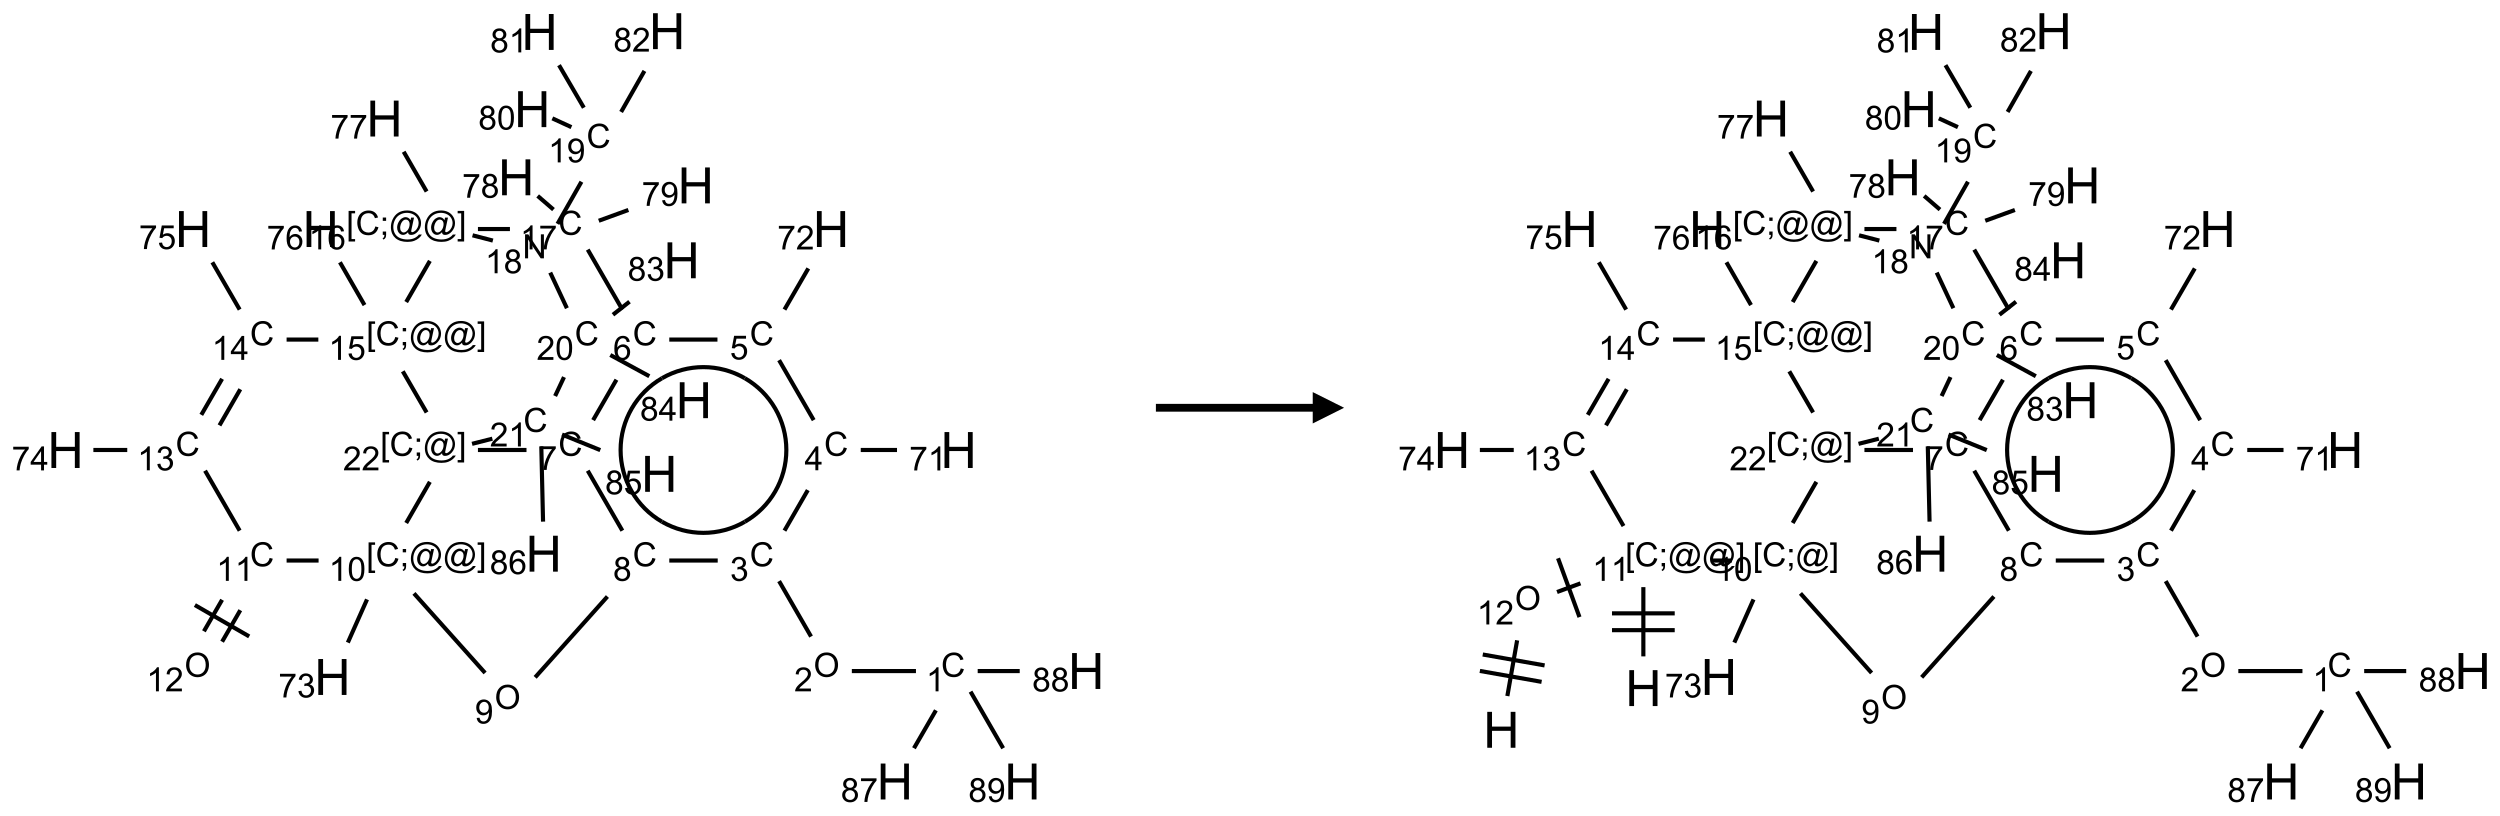 <?xml version="1.0" encoding="UTF-8"?>
<svg xmlns="http://www.w3.org/2000/svg" xmlns:xlink="http://www.w3.org/1999/xlink" width="797" height="260" viewBox="0 0 797 260">
<defs>
<g>
<g id="glyph-0-0">
<path d="M 1.332 0 L 1.332 -6.668 L 6.668 -6.668 L 6.668 0 Z M 1.5 -0.168 L 6.5 -0.168 L 6.5 -6.5 L 1.5 -6.5 Z M 1.5 -0.168 "/>
</g>
<g id="glyph-0-1">
<path d="M 6.27 -2.676 L 7.281 -2.422 C 7.07 -1.594 6.688 -0.961 6.137 -0.523 C 5.586 -0.086 4.914 0.129 4.121 0.129 C 3.297 0.129 2.629 -0.039 2.113 -0.371 C 1.598 -0.707 1.203 -1.191 0.934 -1.828 C 0.664 -2.465 0.531 -3.145 0.531 -3.875 C 0.531 -4.672 0.684 -5.363 0.988 -5.957 C 1.293 -6.547 1.723 -6.996 2.285 -7.305 C 2.844 -7.613 3.461 -7.766 4.137 -7.766 C 4.898 -7.766 5.543 -7.57 6.062 -7.184 C 6.582 -6.793 6.945 -6.246 7.152 -5.543 L 6.156 -5.309 C 5.98 -5.863 5.723 -6.266 5.387 -6.52 C 5.051 -6.773 4.625 -6.902 4.113 -6.902 C 3.527 -6.902 3.039 -6.762 2.645 -6.48 C 2.25 -6.199 1.973 -5.82 1.812 -5.348 C 1.652 -4.871 1.574 -4.383 1.574 -3.879 C 1.574 -3.23 1.668 -2.664 1.855 -2.18 C 2.047 -1.695 2.34 -1.332 2.738 -1.094 C 3.137 -0.855 3.57 -0.734 4.035 -0.734 C 4.602 -0.734 5.082 -0.898 5.473 -1.223 C 5.867 -1.551 6.133 -2.035 6.27 -2.676 Z M 6.27 -2.676 "/>
</g>
<g id="glyph-0-2">
<path d="M 3.973 0 L 3.035 0 L 3.035 -5.973 C 2.809 -5.758 2.516 -5.543 2.148 -5.328 C 1.781 -5.113 1.453 -4.953 1.16 -4.844 L 1.16 -5.75 C 1.684 -5.996 2.145 -6.297 2.535 -6.645 C 2.93 -6.996 3.207 -7.336 3.371 -7.668 L 3.973 -7.668 Z M 3.973 0 "/>
</g>
<g id="glyph-0-3">
<path d="M 0.516 -3.719 C 0.516 -4.984 0.855 -5.977 1.535 -6.695 C 2.215 -7.414 3.094 -7.77 4.172 -7.77 C 4.875 -7.77 5.512 -7.602 6.078 -7.266 C 6.645 -6.93 7.074 -6.461 7.371 -5.855 C 7.668 -5.254 7.816 -4.57 7.816 -3.809 C 7.816 -3.035 7.66 -2.34 7.348 -1.73 C 7.035 -1.117 6.594 -0.656 6.02 -0.34 C 5.449 -0.027 4.828 0.129 4.168 0.129 C 3.449 0.129 2.805 -0.043 2.238 -0.391 C 1.672 -0.738 1.246 -1.211 0.953 -1.812 C 0.66 -2.414 0.516 -3.047 0.516 -3.719 Z M 1.559 -3.703 C 1.559 -2.781 1.805 -2.059 2.301 -1.527 C 2.793 -1 3.414 -0.734 4.16 -0.734 C 4.922 -0.734 5.547 -1 6.039 -1.535 C 6.531 -2.07 6.777 -2.828 6.777 -3.812 C 6.777 -4.434 6.672 -4.977 6.461 -5.441 C 6.25 -5.902 5.945 -6.262 5.539 -6.52 C 5.133 -6.773 4.68 -6.902 4.176 -6.902 C 3.461 -6.902 2.848 -6.656 2.332 -6.164 C 1.816 -5.672 1.559 -4.852 1.559 -3.703 Z M 1.559 -3.703 "/>
</g>
<g id="glyph-0-4">
<path d="M 5.371 -0.902 L 5.371 0 L 0.324 0 C 0.316 -0.227 0.352 -0.441 0.434 -0.652 C 0.562 -0.996 0.766 -1.332 1.051 -1.668 C 1.332 -2 1.742 -2.387 2.277 -2.824 C 3.105 -3.504 3.668 -4.043 3.957 -4.441 C 4.25 -4.84 4.395 -5.215 4.395 -5.566 C 4.395 -5.938 4.262 -6.254 3.996 -6.508 C 3.73 -6.762 3.387 -6.891 2.957 -6.891 C 2.508 -6.891 2.145 -6.754 1.875 -6.484 C 1.605 -6.215 1.469 -5.84 1.465 -5.359 L 0.5 -5.457 C 0.566 -6.176 0.812 -6.727 1.246 -7.102 C 1.676 -7.477 2.254 -7.668 2.98 -7.668 C 3.711 -7.668 4.293 -7.465 4.719 -7.059 C 5.145 -6.652 5.359 -6.148 5.359 -5.547 C 5.359 -5.242 5.297 -4.941 5.172 -4.645 C 5.047 -4.352 4.84 -4.039 4.551 -3.715 C 4.262 -3.387 3.777 -2.938 3.105 -2.371 C 2.543 -1.898 2.18 -1.578 2.02 -1.41 C 1.859 -1.242 1.73 -1.07 1.625 -0.902 Z M 5.371 -0.902 "/>
</g>
<g id="glyph-0-5">
<path d="M 0.449 -2.016 L 1.387 -2.141 C 1.492 -1.609 1.676 -1.227 1.934 -0.992 C 2.191 -0.758 2.508 -0.641 2.879 -0.641 C 3.32 -0.641 3.695 -0.793 3.996 -1.098 C 4.301 -1.402 4.453 -1.781 4.453 -2.234 C 4.453 -2.664 4.312 -3.02 4.031 -3.301 C 3.75 -3.578 3.391 -3.719 2.957 -3.719 C 2.781 -3.719 2.562 -3.684 2.297 -3.613 L 2.402 -4.438 C 2.465 -4.43 2.516 -4.426 2.551 -4.426 C 2.949 -4.426 3.312 -4.531 3.629 -4.738 C 3.949 -4.949 4.109 -5.27 4.109 -5.703 C 4.109 -6.047 3.992 -6.332 3.762 -6.559 C 3.527 -6.785 3.227 -6.895 2.859 -6.895 C 2.496 -6.895 2.191 -6.781 1.949 -6.551 C 1.707 -6.324 1.547 -5.98 1.48 -5.52 L 0.543 -5.688 C 0.656 -6.316 0.918 -6.805 1.324 -7.148 C 1.73 -7.492 2.234 -7.668 2.84 -7.668 C 3.254 -7.668 3.641 -7.578 3.988 -7.398 C 4.34 -7.219 4.609 -6.977 4.793 -6.668 C 4.98 -6.359 5.074 -6.031 5.074 -5.684 C 5.074 -5.352 4.984 -5.051 4.809 -4.781 C 4.629 -4.512 4.367 -4.297 4.02 -4.137 C 4.473 -4.031 4.824 -3.816 5.074 -3.488 C 5.324 -3.16 5.449 -2.75 5.449 -2.254 C 5.449 -1.59 5.203 -1.023 4.719 -0.559 C 4.234 -0.098 3.617 0.137 2.875 0.137 C 2.203 0.137 1.648 -0.062 1.207 -0.465 C 0.762 -0.863 0.512 -1.379 0.449 -2.016 Z M 0.449 -2.016 "/>
</g>
<g id="glyph-0-6">
<path d="M 3.449 0 L 3.449 -1.828 L 0.137 -1.828 L 0.137 -2.688 L 3.621 -7.637 L 4.387 -7.637 L 4.387 -2.688 L 5.418 -2.688 L 5.418 -1.828 L 4.387 -1.828 L 4.387 0 Z M 3.449 -2.688 L 3.449 -6.129 L 1.059 -2.688 Z M 3.449 -2.688 "/>
</g>
<g id="glyph-0-7">
<path d="M 0.504 -6.637 L 0.504 -7.535 L 5.449 -7.535 L 5.449 -6.809 C 4.961 -6.289 4.48 -5.602 4.004 -4.746 C 3.527 -3.887 3.156 -3.004 2.895 -2.098 C 2.707 -1.461 2.59 -0.762 2.535 0 L 1.574 0 C 1.582 -0.602 1.703 -1.328 1.926 -2.176 C 2.152 -3.027 2.477 -3.848 2.898 -4.637 C 3.32 -5.426 3.77 -6.094 4.246 -6.637 Z M 0.504 -6.637 "/>
</g>
<g id="glyph-0-8">
<path d="M 0.441 -2 L 1.426 -2.082 C 1.5 -1.605 1.668 -1.242 1.934 -1.004 C 2.199 -0.762 2.52 -0.641 2.895 -0.641 C 3.348 -0.641 3.73 -0.812 4.043 -1.152 C 4.355 -1.492 4.512 -1.941 4.512 -2.504 C 4.512 -3.039 4.359 -3.461 4.059 -3.77 C 3.758 -4.078 3.367 -4.234 2.879 -4.234 C 2.578 -4.234 2.305 -4.164 2.062 -4.027 C 1.82 -3.891 1.629 -3.715 1.488 -3.496 L 0.609 -3.609 L 1.348 -7.531 L 5.145 -7.531 L 5.145 -6.637 L 2.098 -6.637 L 1.688 -4.582 C 2.145 -4.902 2.625 -5.062 3.129 -5.062 C 3.797 -5.062 4.359 -4.832 4.816 -4.371 C 5.277 -3.91 5.504 -3.312 5.504 -2.59 C 5.504 -1.898 5.305 -1.301 4.902 -0.797 C 4.41 -0.18 3.742 0.129 2.895 0.129 C 2.199 0.129 1.633 -0.062 1.195 -0.453 C 0.758 -0.844 0.504 -1.359 0.441 -2 Z M 0.441 -2 "/>
</g>
<g id="glyph-0-9">
<path d="M 5.309 -5.766 L 4.375 -5.691 C 4.293 -6.059 4.172 -6.328 4.02 -6.496 C 3.766 -6.762 3.453 -6.895 3.082 -6.895 C 2.785 -6.895 2.523 -6.812 2.297 -6.645 C 2 -6.43 1.77 -6.117 1.598 -5.703 C 1.43 -5.289 1.34 -4.703 1.332 -3.938 C 1.559 -4.281 1.836 -4.535 2.16 -4.703 C 2.488 -4.871 2.828 -4.953 3.188 -4.953 C 3.812 -4.953 4.344 -4.723 4.785 -4.262 C 5.223 -3.801 5.441 -3.207 5.441 -2.48 C 5.441 -2 5.34 -1.555 5.133 -1.145 C 4.926 -0.73 4.641 -0.418 4.281 -0.199 C 3.922 0.02 3.512 0.129 3.051 0.129 C 2.27 0.129 1.633 -0.156 1.141 -0.73 C 0.648 -1.305 0.402 -2.254 0.402 -3.574 C 0.402 -5.051 0.672 -6.121 1.219 -6.793 C 1.695 -7.375 2.336 -7.668 3.141 -7.668 C 3.742 -7.668 4.234 -7.5 4.617 -7.16 C 5 -6.824 5.23 -6.359 5.309 -5.766 Z M 1.48 -2.473 C 1.48 -2.152 1.547 -1.844 1.684 -1.547 C 1.82 -1.25 2.016 -1.027 2.262 -0.871 C 2.508 -0.719 2.766 -0.641 3.035 -0.641 C 3.434 -0.641 3.773 -0.801 4.059 -1.121 C 4.344 -1.441 4.484 -1.875 4.484 -2.422 C 4.484 -2.949 4.344 -3.367 4.062 -3.668 C 3.781 -3.973 3.426 -4.125 3 -4.125 C 2.578 -4.125 2.219 -3.973 1.922 -3.668 C 1.625 -3.363 1.48 -2.969 1.48 -2.473 Z M 1.48 -2.473 "/>
</g>
<g id="glyph-0-10">
<path d="M 1.887 -4.141 C 1.496 -4.281 1.207 -4.484 1.02 -4.75 C 0.832 -5.016 0.738 -5.328 0.738 -5.699 C 0.738 -6.254 0.938 -6.719 1.34 -7.098 C 1.738 -7.477 2.27 -7.668 2.934 -7.668 C 3.598 -7.668 4.137 -7.473 4.543 -7.086 C 4.949 -6.699 5.152 -6.227 5.152 -5.672 C 5.152 -5.316 5.059 -5.008 4.871 -4.746 C 4.688 -4.484 4.406 -4.281 4.027 -4.141 C 4.496 -3.988 4.852 -3.742 5.098 -3.402 C 5.34 -3.062 5.465 -2.656 5.465 -2.184 C 5.465 -1.531 5.234 -0.98 4.77 -0.535 C 4.309 -0.09 3.703 0.129 2.949 0.129 C 2.195 0.129 1.586 -0.094 1.125 -0.539 C 0.664 -0.984 0.434 -1.543 0.434 -2.207 C 0.434 -2.703 0.559 -3.121 0.809 -3.457 C 1.062 -3.793 1.422 -4.02 1.887 -4.141 Z M 1.699 -5.73 C 1.699 -5.367 1.812 -5.074 2.047 -4.844 C 2.281 -4.613 2.582 -4.5 2.953 -4.5 C 3.312 -4.5 3.609 -4.613 3.84 -4.84 C 4.07 -5.066 4.188 -5.348 4.188 -5.676 C 4.188 -6.02 4.07 -6.309 3.832 -6.543 C 3.594 -6.777 3.297 -6.895 2.941 -6.895 C 2.586 -6.895 2.289 -6.781 2.051 -6.551 C 1.816 -6.324 1.699 -6.047 1.699 -5.73 Z M 1.395 -2.203 C 1.395 -1.938 1.461 -1.676 1.586 -1.426 C 1.711 -1.176 1.902 -0.984 2.152 -0.848 C 2.402 -0.711 2.672 -0.641 2.957 -0.641 C 3.406 -0.641 3.777 -0.785 4.066 -1.074 C 4.359 -1.363 4.504 -1.727 4.504 -2.172 C 4.504 -2.625 4.355 -2.996 4.055 -3.293 C 3.754 -3.586 3.379 -3.734 2.926 -3.734 C 2.484 -3.734 2.121 -3.59 1.832 -3.297 C 1.543 -3.004 1.395 -2.641 1.395 -2.203 Z M 1.395 -2.203 "/>
</g>
<g id="glyph-0-11">
<path d="M 0.582 -1.766 L 1.484 -1.848 C 1.562 -1.426 1.707 -1.117 1.922 -0.926 C 2.137 -0.734 2.414 -0.641 2.75 -0.641 C 3.039 -0.641 3.289 -0.707 3.508 -0.84 C 3.727 -0.973 3.902 -1.148 4.043 -1.367 C 4.18 -1.586 4.297 -1.887 4.391 -2.262 C 4.484 -2.637 4.531 -3.016 4.531 -3.406 C 4.531 -3.449 4.531 -3.512 4.527 -3.594 C 4.34 -3.297 4.082 -3.055 3.758 -2.867 C 3.434 -2.68 3.082 -2.59 2.703 -2.59 C 2.07 -2.59 1.535 -2.816 1.098 -3.277 C 0.66 -3.734 0.441 -4.34 0.441 -5.09 C 0.441 -5.863 0.672 -6.484 1.129 -6.957 C 1.586 -7.43 2.156 -7.668 2.844 -7.668 C 3.34 -7.668 3.793 -7.531 4.207 -7.266 C 4.617 -7 4.93 -6.617 5.145 -6.121 C 5.355 -5.629 5.465 -4.91 5.465 -3.973 C 5.465 -2.996 5.359 -2.223 5.145 -1.645 C 4.934 -1.066 4.617 -0.625 4.199 -0.324 C 3.781 -0.02 3.293 0.129 2.73 0.129 C 2.133 0.129 1.645 -0.035 1.266 -0.367 C 0.887 -0.699 0.66 -1.164 0.582 -1.766 Z M 4.422 -5.137 C 4.422 -5.676 4.277 -6.102 3.992 -6.418 C 3.707 -6.734 3.359 -6.891 2.957 -6.891 C 2.543 -6.891 2.18 -6.719 1.871 -6.379 C 1.562 -6.039 1.406 -5.598 1.406 -5.059 C 1.406 -4.57 1.555 -4.176 1.848 -3.871 C 2.141 -3.566 2.5 -3.418 2.934 -3.418 C 3.367 -3.418 3.723 -3.57 4.004 -3.871 C 4.281 -4.176 4.422 -4.598 4.422 -5.137 Z M 4.422 -5.137 "/>
</g>
<g id="glyph-0-12">
<path d="M 0.723 2.121 L 0.723 -7.637 L 2.793 -7.637 L 2.793 -6.859 L 1.66 -6.859 L 1.66 1.344 L 2.793 1.344 L 2.793 2.121 Z M 0.723 2.121 "/>
</g>
<g id="glyph-0-13">
<path d="M 0.949 -4.465 L 0.949 -5.531 L 2.016 -5.531 L 2.016 -4.465 Z M 0.949 0 L 0.949 -1.066 L 2.016 -1.066 L 2.016 0 C 2.016 0.391 1.945 0.711 1.809 0.949 C 1.668 1.191 1.449 1.379 1.145 1.512 L 0.887 1.109 C 1.082 1.023 1.23 0.895 1.324 0.727 C 1.418 0.559 1.469 0.316 1.48 0 Z M 0.949 0 "/>
</g>
<g id="glyph-0-14">
<path d="M 6.047 -0.848 C 5.82 -0.59 5.57 -0.379 5.289 -0.223 C 5.008 -0.062 4.73 0.016 4.449 0.016 C 4.141 0.016 3.84 -0.074 3.547 -0.254 C 3.254 -0.434 3.02 -0.715 2.836 -1.09 C 2.652 -1.465 2.562 -1.875 2.562 -2.324 C 2.562 -2.875 2.703 -3.43 2.988 -3.98 C 3.27 -4.535 3.621 -4.953 4.043 -5.23 C 4.461 -5.508 4.871 -5.645 5.266 -5.645 C 5.566 -5.645 5.855 -5.566 6.129 -5.41 C 6.402 -5.25 6.641 -5.012 6.84 -4.688 L 7.016 -5.496 L 7.949 -5.496 L 7.199 -2 C 7.094 -1.516 7.043 -1.246 7.043 -1.191 C 7.043 -1.098 7.078 -1.02 7.148 -0.949 C 7.219 -0.883 7.305 -0.848 7.406 -0.848 C 7.59 -0.848 7.832 -0.953 8.129 -1.168 C 8.527 -1.445 8.84 -1.816 9.07 -2.285 C 9.301 -2.75 9.418 -3.234 9.418 -3.73 C 9.418 -4.309 9.27 -4.852 8.973 -5.355 C 8.676 -5.859 8.23 -6.262 7.645 -6.562 C 7.055 -6.863 6.406 -7.016 5.691 -7.016 C 4.879 -7.016 4.137 -6.824 3.465 -6.445 C 2.793 -6.066 2.273 -5.52 1.902 -4.809 C 1.535 -4.098 1.348 -3.34 1.348 -2.527 C 1.348 -1.676 1.535 -0.941 1.902 -0.328 C 2.273 0.285 2.809 0.742 3.508 1.035 C 4.207 1.328 4.984 1.473 5.832 1.473 C 6.742 1.473 7.504 1.32 8.121 1.016 C 8.734 0.711 9.195 0.34 9.5 -0.098 L 10.441 -0.098 C 10.266 0.266 9.961 0.637 9.531 1.016 C 9.102 1.395 8.59 1.695 7.996 1.914 C 7.402 2.133 6.688 2.246 5.848 2.246 C 5.078 2.246 4.367 2.145 3.715 1.949 C 3.066 1.75 2.512 1.453 2.051 1.055 C 1.594 0.656 1.25 0.199 1.016 -0.316 C 0.723 -0.973 0.578 -1.684 0.578 -2.441 C 0.578 -3.289 0.75 -4.098 1.098 -4.863 C 1.523 -5.805 2.125 -6.527 2.902 -7.027 C 3.684 -7.527 4.629 -7.777 5.738 -7.777 C 6.602 -7.777 7.375 -7.602 8.059 -7.246 C 8.746 -6.895 9.285 -6.371 9.684 -5.672 C 10.02 -5.07 10.188 -4.418 10.188 -3.715 C 10.188 -2.707 9.832 -1.812 9.125 -1.031 C 8.492 -0.328 7.801 0.02 7.051 0.02 C 6.812 0.02 6.617 -0.016 6.473 -0.09 C 6.324 -0.16 6.215 -0.266 6.145 -0.402 C 6.102 -0.488 6.066 -0.637 6.047 -0.848 Z M 3.527 -2.262 C 3.527 -1.785 3.641 -1.414 3.863 -1.152 C 4.09 -0.887 4.348 -0.754 4.641 -0.754 C 4.836 -0.754 5.039 -0.812 5.254 -0.93 C 5.469 -1.047 5.676 -1.219 5.871 -1.449 C 6.066 -1.676 6.23 -1.969 6.355 -2.32 C 6.48 -2.672 6.543 -3.027 6.543 -3.379 C 6.543 -3.852 6.426 -4.219 6.191 -4.48 C 5.957 -4.738 5.672 -4.871 5.332 -4.871 C 5.109 -4.871 4.902 -4.812 4.707 -4.699 C 4.512 -4.586 4.32 -4.406 4.137 -4.156 C 3.953 -3.906 3.805 -3.602 3.691 -3.246 C 3.582 -2.887 3.527 -2.559 3.527 -2.262 Z M 3.527 -2.262 "/>
</g>
<g id="glyph-0-15">
<path d="M 2.27 2.121 L 0.203 2.121 L 0.203 1.344 L 1.332 1.344 L 1.332 -6.859 L 0.203 -6.859 L 0.203 -7.637 L 2.27 -7.637 Z M 2.27 2.121 "/>
</g>
<g id="glyph-0-16">
<path d="M 0.441 -3.766 C 0.441 -4.668 0.535 -5.395 0.723 -5.945 C 0.906 -6.496 1.184 -6.922 1.551 -7.219 C 1.918 -7.516 2.375 -7.668 2.934 -7.668 C 3.344 -7.668 3.703 -7.586 4.012 -7.418 C 4.32 -7.254 4.574 -7.016 4.777 -6.707 C 4.977 -6.395 5.137 -6.016 5.25 -5.57 C 5.363 -5.125 5.422 -4.523 5.422 -3.766 C 5.422 -2.871 5.328 -2.148 5.145 -1.598 C 4.961 -1.047 4.688 -0.621 4.32 -0.32 C 3.953 -0.02 3.492 0.129 2.934 0.129 C 2.195 0.129 1.617 -0.133 1.199 -0.66 C 0.695 -1.297 0.441 -2.332 0.441 -3.766 Z M 1.406 -3.766 C 1.406 -2.512 1.555 -1.68 1.848 -1.262 C 2.141 -0.848 2.5 -0.641 2.934 -0.641 C 3.363 -0.641 3.727 -0.848 4.02 -1.266 C 4.312 -1.684 4.457 -2.516 4.457 -3.766 C 4.457 -5.023 4.312 -5.859 4.02 -6.27 C 3.727 -6.684 3.359 -6.891 2.922 -6.891 C 2.492 -6.891 2.148 -6.707 1.891 -6.344 C 1.566 -5.879 1.406 -5.02 1.406 -3.766 Z M 1.406 -3.766 "/>
</g>
<g id="glyph-0-17">
<path d="M 0.812 0 L 0.812 -7.637 L 1.848 -7.637 L 5.859 -1.641 L 5.859 -7.637 L 6.828 -7.637 L 6.828 0 L 5.793 0 L 1.781 -6 L 1.781 0 Z M 0.812 0 "/>
</g>
<g id="glyph-1-0">
<path d="M 2 0 L 2 -10 L 10 -10 L 10 0 Z M 2.25 -0.25 L 9.75 -0.25 L 9.75 -9.75 L 2.25 -9.75 Z M 2.25 -0.25 "/>
</g>
<g id="glyph-1-1">
<path d="M 1.281 0 L 1.281 -11.453 L 2.797 -11.453 L 2.797 -6.75 L 8.75 -6.75 L 8.75 -11.453 L 10.266 -11.453 L 10.266 0 L 8.75 0 L 8.75 -5.398 L 2.797 -5.398 L 2.797 0 Z M 1.281 0 "/>
</g>
</g>
</defs>
<path fill="none" stroke-width="0.033" stroke-linecap="butt" stroke-linejoin="miter" stroke="rgb(0%, 0%, 0%)" stroke-opacity="1" stroke-miterlimit="10" d="M 6.778 5.1 L 6.267 5.1 " transform="matrix(40, 0, 0, 40, 20.887, 9.936)"/>
<path fill="none" stroke-width="0.033" stroke-linecap="butt" stroke-linejoin="miter" stroke="rgb(0%, 0%, 0%)" stroke-opacity="1" stroke-miterlimit="10" d="M 5.942 4.825 L 5.687 4.383 " transform="matrix(40, 0, 0, 40, 20.887, 9.936)"/>
<path fill="none" stroke-width="0.033" stroke-linecap="butt" stroke-linejoin="miter" stroke="rgb(0%, 0%, 0%)" stroke-opacity="1" stroke-miterlimit="10" d="M 5.73 3.981 L 5.916 3.658 " transform="matrix(40, 0, 0, 40, 20.887, 9.936)"/>
<path fill="none" stroke-width="0.033" stroke-linecap="butt" stroke-linejoin="miter" stroke="rgb(0%, 0%, 0%)" stroke-opacity="1" stroke-miterlimit="10" d="M 6.338 3.338 L 6.627 3.338 " transform="matrix(40, 0, 0, 40, 20.887, 9.936)"/>
<path fill="none" stroke-width="0.033" stroke-linecap="butt" stroke-linejoin="miter" stroke="rgb(0%, 0%, 0%)" stroke-opacity="1" stroke-miterlimit="10" d="M 5.963 3.1 L 5.687 2.622 " transform="matrix(40, 0, 0, 40, 20.887, 9.936)"/>
<path fill="none" stroke-width="0.033" stroke-linecap="butt" stroke-linejoin="miter" stroke="rgb(0%, 0%, 0%)" stroke-opacity="1" stroke-miterlimit="10" d="M 5.73 2.219 L 5.92 1.891 " transform="matrix(40, 0, 0, 40, 20.887, 9.936)"/>
<path fill="none" stroke-width="0.033" stroke-linecap="butt" stroke-linejoin="miter" stroke="rgb(0%, 0%, 0%)" stroke-opacity="1" stroke-miterlimit="10" d="M 5.196 2.458 L 4.812 2.458 " transform="matrix(40, 0, 0, 40, 20.887, 9.936)"/>
<path fill="none" stroke-width="0.033" stroke-linecap="butt" stroke-linejoin="miter" stroke="rgb(0%, 0%, 0%)" stroke-opacity="1" stroke-miterlimit="10" d="M 4.391 2.778 L 4.205 3.1 " transform="matrix(40, 0, 0, 40, 20.887, 9.936)"/>
<path fill="none" stroke-width="0.033" stroke-linecap="butt" stroke-linejoin="miter" stroke="rgb(0%, 0%, 0%)" stroke-opacity="1" stroke-miterlimit="10" d="M 4.162 3.503 L 4.438 3.981 " transform="matrix(40, 0, 0, 40, 20.887, 9.936)"/>
<path fill="none" stroke-width="0.033" stroke-linecap="butt" stroke-linejoin="miter" stroke="rgb(0%, 0%, 0%)" stroke-opacity="1" stroke-miterlimit="10" d="M 4.812 4.219 L 5.198 4.219 " transform="matrix(40, 0, 0, 40, 20.887, 9.936)"/>
<path fill="none" stroke-width="0.033" stroke-linecap="butt" stroke-linejoin="miter" stroke="rgb(0%, 0%, 0%)" stroke-opacity="1" stroke-miterlimit="10" d="M 4.319 4.506 L 3.743 5.15 " transform="matrix(40, 0, 0, 40, 20.887, 9.936)"/>
<path fill="none" stroke-width="0.033" stroke-linecap="butt" stroke-linejoin="miter" stroke="rgb(0%, 0%, 0%)" stroke-opacity="1" stroke-miterlimit="10" d="M 3.344 5.115 L 2.777 4.481 " transform="matrix(40, 0, 0, 40, 20.887, 9.936)"/>
<path fill="none" stroke-width="0.033" stroke-linecap="butt" stroke-linejoin="miter" stroke="rgb(0%, 0%, 0%)" stroke-opacity="1" stroke-miterlimit="10" d="M 2.403 4.529 L 2.25 4.873 " transform="matrix(40, 0, 0, 40, 20.887, 9.936)"/>
<path fill="none" stroke-width="0.033" stroke-linecap="butt" stroke-linejoin="miter" stroke="rgb(0%, 0%, 0%)" stroke-opacity="1" stroke-miterlimit="10" d="M 2.017 4.219 L 1.762 4.219 " transform="matrix(40, 0, 0, 40, 20.887, 9.936)"/>
<path fill="none" stroke-width="0.033" stroke-linecap="butt" stroke-linejoin="miter" stroke="rgb(0%, 0%, 0%)" stroke-opacity="1" stroke-miterlimit="10" d="M 1.248 4.532 L 1.103 4.783 " transform="matrix(40, 0, 0, 40, 20.887, 9.936)"/>
<path fill="none" stroke-width="0.033" stroke-linecap="butt" stroke-linejoin="miter" stroke="rgb(0%, 0%, 0%)" stroke-opacity="1" stroke-miterlimit="10" d="M 1.393 4.615 L 1.248 4.866 " transform="matrix(40, 0, 0, 40, 20.887, 9.936)"/>
<path fill="none" stroke-width="0.033" stroke-linecap="butt" stroke-linejoin="miter" stroke="rgb(0%, 0%, 0%)" stroke-opacity="1" stroke-miterlimit="10" d="M 1.031 4.574 L 1.464 4.824 " transform="matrix(40, 0, 0, 40, 20.887, 9.936)"/>
<path fill="none" stroke-width="0.033" stroke-linecap="butt" stroke-linejoin="miter" stroke="rgb(0%, 0%, 0%)" stroke-opacity="1" stroke-miterlimit="10" d="M 1.388 3.981 L 1.112 3.503 " transform="matrix(40, 0, 0, 40, 20.887, 9.936)"/>
<path fill="none" stroke-width="0.033" stroke-linecap="butt" stroke-linejoin="miter" stroke="rgb(0%, 0%, 0%)" stroke-opacity="1" stroke-miterlimit="10" d="M 0.492 3.338 L 0.222 3.338 " transform="matrix(40, 0, 0, 40, 20.887, 9.936)"/>
<path fill="none" stroke-width="0.033" stroke-linecap="butt" stroke-linejoin="miter" stroke="rgb(0%, 0%, 0%)" stroke-opacity="1" stroke-miterlimit="10" d="M 1.227 3.142 L 1.393 2.854 " transform="matrix(40, 0, 0, 40, 20.887, 9.936)"/>
<path fill="none" stroke-width="0.033" stroke-linecap="butt" stroke-linejoin="miter" stroke="rgb(0%, 0%, 0%)" stroke-opacity="1" stroke-miterlimit="10" d="M 1.082 3.058 L 1.248 2.771 " transform="matrix(40, 0, 0, 40, 20.887, 9.936)"/>
<path fill="none" stroke-width="0.033" stroke-linecap="butt" stroke-linejoin="miter" stroke="rgb(0%, 0%, 0%)" stroke-opacity="1" stroke-miterlimit="10" d="M 1.388 2.219 L 1.17 1.842 " transform="matrix(40, 0, 0, 40, 20.887, 9.936)"/>
<path fill="none" stroke-width="0.033" stroke-linecap="butt" stroke-linejoin="miter" stroke="rgb(0%, 0%, 0%)" stroke-opacity="1" stroke-miterlimit="10" d="M 1.762 2.458 L 2.015 2.458 " transform="matrix(40, 0, 0, 40, 20.887, 9.936)"/>
<path fill="none" stroke-width="0.033" stroke-linecap="butt" stroke-linejoin="miter" stroke="rgb(0%, 0%, 0%)" stroke-opacity="1" stroke-miterlimit="10" d="M 2.383 2.183 L 2.187 1.842 " transform="matrix(40, 0, 0, 40, 20.887, 9.936)"/>
<path fill="none" stroke-width="0.033" stroke-linecap="butt" stroke-linejoin="miter" stroke="rgb(0%, 0%, 0%)" stroke-opacity="1" stroke-miterlimit="10" d="M 2.715 2.159 L 2.904 1.831 " transform="matrix(40, 0, 0, 40, 20.887, 9.936)"/>
<path fill="none" stroke-width="0.033" stroke-linecap="butt" stroke-linejoin="miter" stroke="rgb(0%, 0%, 0%)" stroke-opacity="1" stroke-miterlimit="10" d="M 2.878 1.278 L 2.695 0.961 " transform="matrix(40, 0, 0, 40, 20.887, 9.936)"/>
<path fill="none" stroke-width="0.033" stroke-linecap="butt" stroke-linejoin="miter" stroke="rgb(0%, 0%, 0%)" stroke-opacity="1" stroke-miterlimit="10" d="M 3.287 1.577 L 3.542 1.577 " transform="matrix(40, 0, 0, 40, 20.887, 9.936)"/>
<path fill="none" stroke-width="0.033" stroke-linecap="butt" stroke-linejoin="miter" stroke="rgb(0%, 0%, 0%)" stroke-opacity="1" stroke-miterlimit="10" d="M 4.162 1.741 L 4.438 2.219 " transform="matrix(40, 0, 0, 40, 20.887, 9.936)"/>
<path fill="none" stroke-width="0.033" stroke-linecap="butt" stroke-linejoin="miter" stroke="rgb(0%, 0%, 0%)" stroke-opacity="1" stroke-miterlimit="10" d="M 3.889 1.422 L 3.763 1.313 " transform="matrix(40, 0, 0, 40, 20.887, 9.936)"/>
<path fill="none" stroke-width="0.033" stroke-linecap="butt" stroke-linejoin="miter" stroke="rgb(0%, 0%, 0%)" stroke-opacity="1" stroke-miterlimit="10" d="M 4.25 1.511 L 4.486 1.425 " transform="matrix(40, 0, 0, 40, 20.887, 9.936)"/>
<path fill="none" stroke-width="0.033" stroke-linecap="butt" stroke-linejoin="miter" stroke="rgb(0%, 0%, 0%)" stroke-opacity="1" stroke-miterlimit="10" d="M 3.244 1.627 L 3.406 1.669 " transform="matrix(40, 0, 0, 40, 20.887, 9.936)"/>
<path fill="none" stroke-width="0.033" stroke-linecap="butt" stroke-linejoin="miter" stroke="rgb(0%, 0%, 0%)" stroke-opacity="1" stroke-miterlimit="10" d="M 3.921 1.536 L 4.112 1.2 " transform="matrix(40, 0, 0, 40, 20.887, 9.936)"/>
<path fill="none" stroke-width="0.033" stroke-linecap="butt" stroke-linejoin="miter" stroke="rgb(0%, 0%, 0%)" stroke-opacity="1" stroke-miterlimit="10" d="M 4.032 0.765 L 3.88 0.695 " transform="matrix(40, 0, 0, 40, 20.887, 9.936)"/>
<path fill="none" stroke-width="0.033" stroke-linecap="butt" stroke-linejoin="miter" stroke="rgb(0%, 0%, 0%)" stroke-opacity="1" stroke-miterlimit="10" d="M 4.131 0.61 L 3.933 0.271 " transform="matrix(40, 0, 0, 40, 20.887, 9.936)"/>
<path fill="none" stroke-width="0.033" stroke-linecap="butt" stroke-linejoin="miter" stroke="rgb(0%, 0%, 0%)" stroke-opacity="1" stroke-miterlimit="10" d="M 4.428 0.644 L 4.614 0.317 " transform="matrix(40, 0, 0, 40, 20.887, 9.936)"/>
<path fill="none" stroke-width="0.033" stroke-linecap="butt" stroke-linejoin="miter" stroke="rgb(0%, 0%, 0%)" stroke-opacity="1" stroke-miterlimit="10" d="M 3.863 1.924 L 3.996 2.208 " transform="matrix(40, 0, 0, 40, 20.887, 9.936)"/>
<path fill="none" stroke-width="0.033" stroke-linecap="butt" stroke-linejoin="miter" stroke="rgb(0%, 0%, 0%)" stroke-opacity="1" stroke-miterlimit="10" d="M 4.363 2.26 L 4.495 2.156 " transform="matrix(40, 0, 0, 40, 20.887, 9.936)"/>
<path fill="none" stroke-width="0.033" stroke-linecap="butt" stroke-linejoin="miter" stroke="rgb(0%, 0%, 0%)" stroke-opacity="1" stroke-miterlimit="10" d="M 4.342 2.581 L 4.653 2.75 " transform="matrix(40, 0, 0, 40, 20.887, 9.936)"/>
<path fill="none" stroke-width="0.033" stroke-linecap="butt" stroke-linejoin="miter" stroke="rgb(0%, 0%, 0%)" stroke-opacity="1" stroke-miterlimit="10" d="M 3.973 2.757 L 3.902 2.908 " transform="matrix(40, 0, 0, 40, 20.887, 9.936)"/>
<path fill="none" stroke-width="0.033" stroke-linecap="butt" stroke-linejoin="miter" stroke="rgb(0%, 0%, 0%)" stroke-opacity="1" stroke-miterlimit="10" d="M 3.957 3.215 L 4.262 3.339 " transform="matrix(40, 0, 0, 40, 20.887, 9.936)"/>
<path fill="none" stroke-width="0.033" stroke-linecap="butt" stroke-linejoin="miter" stroke="rgb(0%, 0%, 0%)" stroke-opacity="1" stroke-miterlimit="10" d="M 3.792 3.309 L 3.806 3.909 " transform="matrix(40, 0, 0, 40, 20.887, 9.936)"/>
<path fill="none" stroke-width="0.033" stroke-linecap="butt" stroke-linejoin="miter" stroke="rgb(0%, 0%, 0%)" stroke-opacity="1" stroke-miterlimit="10" d="M 3.402 3.248 L 3.24 3.289 " transform="matrix(40, 0, 0, 40, 20.887, 9.936)"/>
<path fill="none" stroke-width="0.033" stroke-linecap="butt" stroke-linejoin="miter" stroke="rgb(0%, 0%, 0%)" stroke-opacity="1" stroke-miterlimit="10" d="M 3.287 3.338 L 3.674 3.338 " transform="matrix(40, 0, 0, 40, 20.887, 9.936)"/>
<path fill="none" stroke-width="0.033" stroke-linecap="butt" stroke-linejoin="miter" stroke="rgb(0%, 0%, 0%)" stroke-opacity="1" stroke-miterlimit="10" d="M 2.904 3.592 L 2.715 3.92 " transform="matrix(40, 0, 0, 40, 20.887, 9.936)"/>
<path fill="none" stroke-width="0.033" stroke-linecap="butt" stroke-linejoin="miter" stroke="rgb(0%, 0%, 0%)" stroke-opacity="1" stroke-miterlimit="10" d="M 2.878 3.039 L 2.688 2.711 " transform="matrix(40, 0, 0, 40, 20.887, 9.936)"/>
<path fill="none" stroke-width="0.033" stroke-linecap="butt" stroke-linejoin="miter" stroke="rgb(0%, 0%, 0%)" stroke-opacity="1" stroke-miterlimit="10" d="M 6.937 5.413 L 6.762 5.715 " transform="matrix(40, 0, 0, 40, 20.887, 9.936)"/>
<path fill="none" stroke-width="0.033" stroke-linecap="butt" stroke-linejoin="miter" stroke="rgb(0%, 0%, 0%)" stroke-opacity="1" stroke-miterlimit="10" d="M 7.27 5.1 L 7.605 5.1 " transform="matrix(40, 0, 0, 40, 20.887, 9.936)"/>
<path fill="none" stroke-width="0.033" stroke-linecap="butt" stroke-linejoin="miter" stroke="rgb(0%, 0%, 0%)" stroke-opacity="1" stroke-miterlimit="10" d="M 7.213 5.264 L 7.473 5.715 " transform="matrix(40, 0, 0, 40, 20.887, 9.936)"/>
<path fill="none" stroke-width="0.033" stroke-linecap="butt" stroke-linejoin="miter" stroke="rgb(0%, 0%, 0%)" stroke-opacity="1" stroke-miterlimit="10" d="M 5.745 3.338 C 5.745 3.574 5.619 3.792 5.414 3.91 " transform="matrix(40, 0, 0, 40, 20.887, 9.936)"/>
<path fill="none" stroke-width="0.033" stroke-linecap="butt" stroke-linejoin="miter" stroke="rgb(0%, 0%, 0%)" stroke-opacity="1" stroke-miterlimit="10" d="M 5.414 2.766 C 5.619 2.884 5.745 3.102 5.745 3.338 " transform="matrix(40, 0, 0, 40, 20.887, 9.936)"/>
<path fill="none" stroke-width="0.033" stroke-linecap="butt" stroke-linejoin="miter" stroke="rgb(0%, 0%, 0%)" stroke-opacity="1" stroke-miterlimit="10" d="M 4.754 2.766 C 4.958 2.648 5.21 2.648 5.414 2.766 " transform="matrix(40, 0, 0, 40, 20.887, 9.936)"/>
<path fill="none" stroke-width="0.033" stroke-linecap="butt" stroke-linejoin="miter" stroke="rgb(0%, 0%, 0%)" stroke-opacity="1" stroke-miterlimit="10" d="M 4.424 3.338 C 4.424 3.102 4.55 2.884 4.754 2.766 " transform="matrix(40, 0, 0, 40, 20.887, 9.936)"/>
<path fill="none" stroke-width="0.033" stroke-linecap="butt" stroke-linejoin="miter" stroke="rgb(0%, 0%, 0%)" stroke-opacity="1" stroke-miterlimit="10" d="M 4.754 3.91 C 4.55 3.792 4.424 3.574 4.424 3.338 " transform="matrix(40, 0, 0, 40, 20.887, 9.936)"/>
<path fill="none" stroke-width="0.033" stroke-linecap="butt" stroke-linejoin="miter" stroke="rgb(0%, 0%, 0%)" stroke-opacity="1" stroke-miterlimit="10" d="M 5.414 3.91 C 5.21 4.028 4.958 4.028 4.754 3.91 " transform="matrix(40, 0, 0, 40, 20.887, 9.936)"/>
<g fill="rgb(0%, 0%, 0%)" fill-opacity="1">
<use xlink:href="#glyph-0-1" x="300.008" y="215.762"/>
</g>
<g fill="rgb(0%, 0%, 0%)" fill-opacity="1">
<use xlink:href="#glyph-0-2" x="295.23" y="220.398"/>
</g>
<g fill="rgb(0%, 0%, 0%)" fill-opacity="1">
<use xlink:href="#glyph-0-3" x="259.352" y="215.766"/>
</g>
<g fill="rgb(0%, 0%, 0%)" fill-opacity="1">
<use xlink:href="#glyph-0-4" x="253.164" y="220.398"/>
</g>
<g fill="rgb(0%, 0%, 0%)" fill-opacity="1">
<use xlink:href="#glyph-0-1" x="239" y="180.539"/>
</g>
<g fill="rgb(0%, 0%, 0%)" fill-opacity="1">
<use xlink:href="#glyph-0-5" x="232.746" y="185.176"/>
</g>
<g fill="rgb(0%, 0%, 0%)" fill-opacity="1">
<use xlink:href="#glyph-0-1" x="262.711" y="145.312"/>
</g>
<g fill="rgb(0%, 0%, 0%)" fill-opacity="1">
<use xlink:href="#glyph-0-6" x="256.492" y="149.918"/>
</g>
<g fill="rgb(0%, 0%, 0%)" fill-opacity="1">
<use xlink:href="#glyph-1-1" x="299.828" y="149.195"/>
</g>
<g fill="rgb(0%, 0%, 0%)" fill-opacity="1">
<use xlink:href="#glyph-0-7" x="289.867" y="149.988"/>
<use xlink:href="#glyph-0-2" x="295.799" y="149.988"/>
</g>
<g fill="rgb(0%, 0%, 0%)" fill-opacity="1">
<use xlink:href="#glyph-0-1" x="239" y="110.09"/>
</g>
<g fill="rgb(0%, 0%, 0%)" fill-opacity="1">
<use xlink:href="#glyph-0-8" x="232.688" y="114.594"/>
</g>
<g fill="rgb(0%, 0%, 0%)" fill-opacity="1">
<use xlink:href="#glyph-1-1" x="259.156" y="78.746"/>
</g>
<g fill="rgb(0%, 0%, 0%)" fill-opacity="1">
<use xlink:href="#glyph-0-7" x="247.801" y="79.539"/>
<use xlink:href="#glyph-0-4" x="253.733" y="79.539"/>
</g>
<g fill="rgb(0%, 0%, 0%)" fill-opacity="1">
<use xlink:href="#glyph-0-1" x="201.699" y="110.09"/>
</g>
<g fill="rgb(0%, 0%, 0%)" fill-opacity="1">
<use xlink:href="#glyph-0-9" x="195.453" y="114.727"/>
</g>
<g fill="rgb(0%, 0%, 0%)" fill-opacity="1">
<use xlink:href="#glyph-0-1" x="177.988" y="145.312"/>
</g>
<g fill="rgb(0%, 0%, 0%)" fill-opacity="1">
<use xlink:href="#glyph-0-7" x="171.734" y="149.82"/>
</g>
<g fill="rgb(0%, 0%, 0%)" fill-opacity="1">
<use xlink:href="#glyph-0-1" x="201.699" y="180.539"/>
</g>
<g fill="rgb(0%, 0%, 0%)" fill-opacity="1">
<use xlink:href="#glyph-0-10" x="195.434" y="185.176"/>
</g>
<g fill="rgb(0%, 0%, 0%)" fill-opacity="1">
<use xlink:href="#glyph-0-3" x="157.668" y="226.016"/>
</g>
<g fill="rgb(0%, 0%, 0%)" fill-opacity="1">
<use xlink:href="#glyph-0-11" x="151.383" y="230.648"/>
</g>
<g fill="rgb(0%, 0%, 0%)" fill-opacity="1">
<use xlink:href="#glyph-0-12" x="116.781" y="180.547"/>
<use xlink:href="#glyph-0-1" x="119.745" y="180.547"/>
<use xlink:href="#glyph-0-13" x="127.448" y="180.547"/>
<use xlink:href="#glyph-0-14" x="130.411" y="180.547"/>
<use xlink:href="#glyph-0-14" x="141.24" y="180.547"/>
<use xlink:href="#glyph-0-15" x="152.068" y="180.547"/>
</g>
<g fill="rgb(0%, 0%, 0%)" fill-opacity="1">
<use xlink:href="#glyph-0-2" x="104.82" y="185.176"/>
<use xlink:href="#glyph-0-16" x="110.753" y="185.176"/>
</g>
<g fill="rgb(0%, 0%, 0%)" fill-opacity="1">
<use xlink:href="#glyph-1-1" x="100.195" y="221.551"/>
</g>
<g fill="rgb(0%, 0%, 0%)" fill-opacity="1">
<use xlink:href="#glyph-0-7" x="88.758" y="222.344"/>
<use xlink:href="#glyph-0-5" x="94.69" y="222.344"/>
</g>
<g fill="rgb(0%, 0%, 0%)" fill-opacity="1">
<use xlink:href="#glyph-0-1" x="79.68" y="180.539"/>
</g>
<g fill="rgb(0%, 0%, 0%)" fill-opacity="1">
<use xlink:href="#glyph-0-2" x="68.969" y="185.176"/>
<use xlink:href="#glyph-0-2" x="74.901" y="185.176"/>
</g>
<g fill="rgb(0%, 0%, 0%)" fill-opacity="1">
<use xlink:href="#glyph-0-3" x="58.805" y="215.766"/>
</g>
<g fill="rgb(0%, 0%, 0%)" fill-opacity="1">
<use xlink:href="#glyph-0-2" x="46.684" y="220.398"/>
<use xlink:href="#glyph-0-4" x="52.616" y="220.398"/>
</g>
<g fill="rgb(0%, 0%, 0%)" fill-opacity="1">
<use xlink:href="#glyph-0-1" x="55.969" y="145.312"/>
</g>
<g fill="rgb(0%, 0%, 0%)" fill-opacity="1">
<use xlink:href="#glyph-0-2" x="43.781" y="149.949"/>
<use xlink:href="#glyph-0-5" x="49.714" y="149.949"/>
</g>
<g fill="rgb(0%, 0%, 0%)" fill-opacity="1">
<use xlink:href="#glyph-1-1" x="15.113" y="149.195"/>
</g>
<g fill="rgb(0%, 0%, 0%)" fill-opacity="1">
<use xlink:href="#glyph-0-7" x="3.711" y="149.957"/>
<use xlink:href="#glyph-0-6" x="9.643" y="149.957"/>
</g>
<g fill="rgb(0%, 0%, 0%)" fill-opacity="1">
<use xlink:href="#glyph-0-1" x="79.68" y="110.09"/>
</g>
<g fill="rgb(0%, 0%, 0%)" fill-opacity="1">
<use xlink:href="#glyph-0-2" x="67.527" y="114.727"/>
<use xlink:href="#glyph-0-6" x="73.46" y="114.727"/>
</g>
<g fill="rgb(0%, 0%, 0%)" fill-opacity="1">
<use xlink:href="#glyph-1-1" x="55.789" y="78.746"/>
</g>
<g fill="rgb(0%, 0%, 0%)" fill-opacity="1">
<use xlink:href="#glyph-0-7" x="44.297" y="79.41"/>
<use xlink:href="#glyph-0-8" x="50.229" y="79.41"/>
</g>
<g fill="rgb(0%, 0%, 0%)" fill-opacity="1">
<use xlink:href="#glyph-0-12" x="116.781" y="110.098"/>
<use xlink:href="#glyph-0-1" x="119.745" y="110.098"/>
<use xlink:href="#glyph-0-13" x="127.448" y="110.098"/>
<use xlink:href="#glyph-0-14" x="130.411" y="110.098"/>
<use xlink:href="#glyph-0-14" x="141.24" y="110.098"/>
<use xlink:href="#glyph-0-15" x="152.068" y="110.098"/>
</g>
<g fill="rgb(0%, 0%, 0%)" fill-opacity="1">
<use xlink:href="#glyph-0-2" x="104.734" y="114.727"/>
<use xlink:href="#glyph-0-8" x="110.667" y="114.727"/>
</g>
<g fill="rgb(0%, 0%, 0%)" fill-opacity="1">
<use xlink:href="#glyph-1-1" x="96.461" y="78.746"/>
</g>
<g fill="rgb(0%, 0%, 0%)" fill-opacity="1">
<use xlink:href="#glyph-0-7" x="85.031" y="79.539"/>
<use xlink:href="#glyph-0-9" x="90.964" y="79.539"/>
</g>
<g fill="rgb(0%, 0%, 0%)" fill-opacity="1">
<use xlink:href="#glyph-0-12" x="110.41" y="74.871"/>
<use xlink:href="#glyph-0-1" x="113.374" y="74.871"/>
<use xlink:href="#glyph-0-13" x="121.077" y="74.871"/>
<use xlink:href="#glyph-0-14" x="124.04" y="74.871"/>
<use xlink:href="#glyph-0-14" x="134.868" y="74.871"/>
<use xlink:href="#glyph-0-15" x="145.697" y="74.871"/>
</g>
<g fill="rgb(0%, 0%, 0%)" fill-opacity="1">
<use xlink:href="#glyph-0-2" x="98.426" y="79.5"/>
<use xlink:href="#glyph-0-9" x="104.358" y="79.5"/>
</g>
<g fill="rgb(0%, 0%, 0%)" fill-opacity="1">
<use xlink:href="#glyph-1-1" x="116.797" y="43.523"/>
</g>
<g fill="rgb(0%, 0%, 0%)" fill-opacity="1">
<use xlink:href="#glyph-0-7" x="105.363" y="44.188"/>
<use xlink:href="#glyph-0-7" x="111.296" y="44.188"/>
</g>
<g fill="rgb(0%, 0%, 0%)" fill-opacity="1">
<use xlink:href="#glyph-0-1" x="177.988" y="74.863"/>
</g>
<g fill="rgb(0%, 0%, 0%)" fill-opacity="1">
<use xlink:href="#glyph-0-2" x="165.805" y="79.5"/>
<use xlink:href="#glyph-0-7" x="171.737" y="79.5"/>
</g>
<g fill="rgb(0%, 0%, 0%)" fill-opacity="1">
<use xlink:href="#glyph-1-1" x="158.785" y="62.254"/>
</g>
<g fill="rgb(0%, 0%, 0%)" fill-opacity="1">
<use xlink:href="#glyph-0-7" x="147.332" y="63.047"/>
<use xlink:href="#glyph-0-10" x="153.264" y="63.047"/>
</g>
<g fill="rgb(0%, 0%, 0%)" fill-opacity="1">
<use xlink:href="#glyph-1-1" x="216.031" y="64.836"/>
</g>
<g fill="rgb(0%, 0%, 0%)" fill-opacity="1">
<use xlink:href="#glyph-0-7" x="204.578" y="65.629"/>
<use xlink:href="#glyph-0-11" x="210.51" y="65.629"/>
</g>
<g fill="rgb(0%, 0%, 0%)" fill-opacity="1">
<use xlink:href="#glyph-0-17" x="166.574" y="82.352"/>
</g>
<g fill="rgb(0%, 0%, 0%)" fill-opacity="1">
<use xlink:href="#glyph-0-2" x="154.652" y="87.117"/>
<use xlink:href="#glyph-0-10" x="160.585" y="87.117"/>
</g>
<g fill="rgb(0%, 0%, 0%)" fill-opacity="1">
<use xlink:href="#glyph-0-1" x="186.969" y="47.133"/>
</g>
<g fill="rgb(0%, 0%, 0%)" fill-opacity="1">
<use xlink:href="#glyph-0-2" x="174.77" y="51.766"/>
<use xlink:href="#glyph-0-11" x="180.702" y="51.766"/>
</g>
<g fill="rgb(0%, 0%, 0%)" fill-opacity="1">
<use xlink:href="#glyph-1-1" x="163.898" y="40.527"/>
</g>
<g fill="rgb(0%, 0%, 0%)" fill-opacity="1">
<use xlink:href="#glyph-0-10" x="152.488" y="41.32"/>
<use xlink:href="#glyph-0-16" x="158.421" y="41.32"/>
</g>
<g fill="rgb(0%, 0%, 0%)" fill-opacity="1">
<use xlink:href="#glyph-1-1" x="166.23" y="15.918"/>
</g>
<g fill="rgb(0%, 0%, 0%)" fill-opacity="1">
<use xlink:href="#glyph-0-10" x="156.273" y="16.711"/>
<use xlink:href="#glyph-0-2" x="162.206" y="16.711"/>
</g>
<g fill="rgb(0%, 0%, 0%)" fill-opacity="1">
<use xlink:href="#glyph-1-1" x="206.906" y="15.664"/>
</g>
<g fill="rgb(0%, 0%, 0%)" fill-opacity="1">
<use xlink:href="#glyph-0-10" x="195.551" y="16.457"/>
<use xlink:href="#glyph-0-4" x="201.483" y="16.457"/>
</g>
<g fill="rgb(0%, 0%, 0%)" fill-opacity="1">
<use xlink:href="#glyph-0-1" x="183.207" y="110.09"/>
</g>
<g fill="rgb(0%, 0%, 0%)" fill-opacity="1">
<use xlink:href="#glyph-0-4" x="171.051" y="114.727"/>
<use xlink:href="#glyph-0-16" x="176.983" y="114.727"/>
</g>
<g fill="rgb(0%, 0%, 0%)" fill-opacity="1">
<use xlink:href="#glyph-1-1" x="211.531" y="88.711"/>
</g>
<g fill="rgb(0%, 0%, 0%)" fill-opacity="1">
<use xlink:href="#glyph-0-10" x="200.098" y="89.504"/>
<use xlink:href="#glyph-0-5" x="206.03" y="89.504"/>
</g>
<g fill="rgb(0%, 0%, 0%)" fill-opacity="1">
<use xlink:href="#glyph-1-1" x="215.434" y="133.312"/>
</g>
<g fill="rgb(0%, 0%, 0%)" fill-opacity="1">
<use xlink:href="#glyph-0-10" x="204.031" y="134.105"/>
<use xlink:href="#glyph-0-6" x="209.964" y="134.105"/>
</g>
<g fill="rgb(0%, 0%, 0%)" fill-opacity="1">
<use xlink:href="#glyph-0-1" x="166.855" y="137.695"/>
</g>
<g fill="rgb(0%, 0%, 0%)" fill-opacity="1">
<use xlink:href="#glyph-0-4" x="156.145" y="142.332"/>
<use xlink:href="#glyph-0-2" x="162.077" y="142.332"/>
</g>
<g fill="rgb(0%, 0%, 0%)" fill-opacity="1">
<use xlink:href="#glyph-1-1" x="204.395" y="156.793"/>
</g>
<g fill="rgb(0%, 0%, 0%)" fill-opacity="1">
<use xlink:href="#glyph-0-10" x="192.902" y="157.586"/>
<use xlink:href="#glyph-0-8" x="198.835" y="157.586"/>
</g>
<g fill="rgb(0%, 0%, 0%)" fill-opacity="1">
<use xlink:href="#glyph-1-1" x="167.559" y="182.242"/>
</g>
<g fill="rgb(0%, 0%, 0%)" fill-opacity="1">
<use xlink:href="#glyph-0-10" x="156.133" y="183.035"/>
<use xlink:href="#glyph-0-9" x="162.065" y="183.035"/>
</g>
<g fill="rgb(0%, 0%, 0%)" fill-opacity="1">
<use xlink:href="#glyph-0-12" x="121.238" y="145.32"/>
<use xlink:href="#glyph-0-1" x="124.202" y="145.32"/>
<use xlink:href="#glyph-0-13" x="131.905" y="145.32"/>
<use xlink:href="#glyph-0-14" x="134.868" y="145.32"/>
<use xlink:href="#glyph-0-15" x="145.697" y="145.32"/>
</g>
<g fill="rgb(0%, 0%, 0%)" fill-opacity="1">
<use xlink:href="#glyph-0-4" x="109.332" y="149.949"/>
<use xlink:href="#glyph-0-4" x="115.264" y="149.949"/>
</g>
<g fill="rgb(0%, 0%, 0%)" fill-opacity="1">
<use xlink:href="#glyph-1-1" x="279.492" y="254.871"/>
</g>
<g fill="rgb(0%, 0%, 0%)" fill-opacity="1">
<use xlink:href="#glyph-0-10" x="268.059" y="255.66"/>
<use xlink:href="#glyph-0-7" x="273.991" y="255.66"/>
</g>
<g fill="rgb(0%, 0%, 0%)" fill-opacity="1">
<use xlink:href="#glyph-1-1" x="340.504" y="219.645"/>
</g>
<g fill="rgb(0%, 0%, 0%)" fill-opacity="1">
<use xlink:href="#glyph-0-10" x="329.055" y="220.438"/>
<use xlink:href="#glyph-0-10" x="334.987" y="220.438"/>
</g>
<g fill="rgb(0%, 0%, 0%)" fill-opacity="1">
<use xlink:href="#glyph-1-1" x="320.168" y="254.871"/>
</g>
<g fill="rgb(0%, 0%, 0%)" fill-opacity="1">
<use xlink:href="#glyph-0-10" x="308.719" y="255.66"/>
<use xlink:href="#glyph-0-11" x="314.651" y="255.66"/>
</g>
<path fill-rule="nonzero" fill="rgb(0%, 0%, 0%)" fill-opacity="1" d="M 368.5 131.25 L 418.5 131.25 L 418.5 135 L 428.5 130 L 418.5 125 L 418.5 128.75 L 368.5 128.75 "/>
<path fill="none" stroke-width="0.033" stroke-linecap="butt" stroke-linejoin="miter" stroke="rgb(0%, 0%, 0%)" stroke-opacity="1" stroke-miterlimit="10" d="M 1.525 4.983 L 1.525 4.431 " transform="matrix(40, 0, 0, 40, 462.902, 9.936)"/>
<path fill="none" stroke-width="0.033" stroke-linecap="butt" stroke-linejoin="miter" stroke="rgb(0%, 0%, 0%)" stroke-opacity="1" stroke-miterlimit="10" d="M 1.775 4.64 L 1.275 4.64 " transform="matrix(40, 0, 0, 40, 462.902, 9.936)"/>
<path fill="none" stroke-width="0.033" stroke-linecap="butt" stroke-linejoin="miter" stroke="rgb(0%, 0%, 0%)" stroke-opacity="1" stroke-miterlimit="10" d="M 1.775 4.774 L 1.275 4.774 " transform="matrix(40, 0, 0, 40, 462.902, 9.936)"/>
<path fill="none" stroke-width="0.033" stroke-linecap="butt" stroke-linejoin="miter" stroke="rgb(0%, 0%, 0%)" stroke-opacity="1" stroke-miterlimit="10" d="M 1.024 4.401 L 0.837 4.47 " transform="matrix(40, 0, 0, 40, 462.902, 9.936)"/>
<path fill="none" stroke-width="0.033" stroke-linecap="butt" stroke-linejoin="miter" stroke="rgb(0%, 0%, 0%)" stroke-opacity="1" stroke-miterlimit="10" d="M 0.845 4.201 L 1.016 4.67 " transform="matrix(40, 0, 0, 40, 462.902, 9.936)"/>
<path fill="none" stroke-width="0.033" stroke-linecap="butt" stroke-linejoin="miter" stroke="rgb(0%, 0%, 0%)" stroke-opacity="1" stroke-miterlimit="10" d="M 0.519 4.855 L 0.441 5.299 " transform="matrix(40, 0, 0, 40, 462.902, 9.936)"/>
<path fill="none" stroke-width="0.033" stroke-linecap="butt" stroke-linejoin="miter" stroke="rgb(0%, 0%, 0%)" stroke-opacity="1" stroke-miterlimit="10" d="M 0.222 5.099 L 0.714 5.186 " transform="matrix(40, 0, 0, 40, 462.902, 9.936)"/>
<path fill="none" stroke-width="0.033" stroke-linecap="butt" stroke-linejoin="miter" stroke="rgb(0%, 0%, 0%)" stroke-opacity="1" stroke-miterlimit="10" d="M 0.245 4.968 L 0.738 5.055 " transform="matrix(40, 0, 0, 40, 462.902, 9.936)"/>
<path fill="none" stroke-width="0.033" stroke-linecap="butt" stroke-linejoin="miter" stroke="rgb(0%, 0%, 0%)" stroke-opacity="1" stroke-miterlimit="10" d="M 2.063 4.219 L 2.23 4.219 " transform="matrix(40, 0, 0, 40, 462.902, 9.936)"/>
<path fill="none" stroke-width="0.033" stroke-linecap="butt" stroke-linejoin="miter" stroke="rgb(0%, 0%, 0%)" stroke-opacity="1" stroke-miterlimit="10" d="M 2.403 4.529 L 2.25 4.873 " transform="matrix(40, 0, 0, 40, 462.902, 9.936)"/>
<path fill="none" stroke-width="0.033" stroke-linecap="butt" stroke-linejoin="miter" stroke="rgb(0%, 0%, 0%)" stroke-opacity="1" stroke-miterlimit="10" d="M 2.777 4.481 L 3.344 5.115 " transform="matrix(40, 0, 0, 40, 462.902, 9.936)"/>
<path fill="none" stroke-width="0.033" stroke-linecap="butt" stroke-linejoin="miter" stroke="rgb(0%, 0%, 0%)" stroke-opacity="1" stroke-miterlimit="10" d="M 3.743 5.15 L 4.319 4.506 " transform="matrix(40, 0, 0, 40, 462.902, 9.936)"/>
<path fill="none" stroke-width="0.033" stroke-linecap="butt" stroke-linejoin="miter" stroke="rgb(0%, 0%, 0%)" stroke-opacity="1" stroke-miterlimit="10" d="M 4.812 4.219 L 5.198 4.219 " transform="matrix(40, 0, 0, 40, 462.902, 9.936)"/>
<path fill="none" stroke-width="0.033" stroke-linecap="butt" stroke-linejoin="miter" stroke="rgb(0%, 0%, 0%)" stroke-opacity="1" stroke-miterlimit="10" d="M 5.688 4.383 L 5.942 4.825 " transform="matrix(40, 0, 0, 40, 462.902, 9.936)"/>
<path fill="none" stroke-width="0.033" stroke-linecap="butt" stroke-linejoin="miter" stroke="rgb(0%, 0%, 0%)" stroke-opacity="1" stroke-miterlimit="10" d="M 6.267 5.1 L 6.778 5.1 " transform="matrix(40, 0, 0, 40, 462.902, 9.936)"/>
<path fill="none" stroke-width="0.033" stroke-linecap="butt" stroke-linejoin="miter" stroke="rgb(0%, 0%, 0%)" stroke-opacity="1" stroke-miterlimit="10" d="M 6.937 5.413 L 6.763 5.715 " transform="matrix(40, 0, 0, 40, 462.902, 9.936)"/>
<path fill="none" stroke-width="0.033" stroke-linecap="butt" stroke-linejoin="miter" stroke="rgb(0%, 0%, 0%)" stroke-opacity="1" stroke-miterlimit="10" d="M 7.27 5.1 L 7.605 5.1 " transform="matrix(40, 0, 0, 40, 462.902, 9.936)"/>
<path fill="none" stroke-width="0.033" stroke-linecap="butt" stroke-linejoin="miter" stroke="rgb(0%, 0%, 0%)" stroke-opacity="1" stroke-miterlimit="10" d="M 7.213 5.264 L 7.473 5.715 " transform="matrix(40, 0, 0, 40, 462.902, 9.936)"/>
<path fill="none" stroke-width="0.033" stroke-linecap="butt" stroke-linejoin="miter" stroke="rgb(0%, 0%, 0%)" stroke-opacity="1" stroke-miterlimit="10" d="M 5.73 3.981 L 5.916 3.658 " transform="matrix(40, 0, 0, 40, 462.902, 9.936)"/>
<path fill="none" stroke-width="0.033" stroke-linecap="butt" stroke-linejoin="miter" stroke="rgb(0%, 0%, 0%)" stroke-opacity="1" stroke-miterlimit="10" d="M 6.338 3.338 L 6.627 3.338 " transform="matrix(40, 0, 0, 40, 462.902, 9.936)"/>
<path fill="none" stroke-width="0.033" stroke-linecap="butt" stroke-linejoin="miter" stroke="rgb(0%, 0%, 0%)" stroke-opacity="1" stroke-miterlimit="10" d="M 5.963 3.1 L 5.688 2.622 " transform="matrix(40, 0, 0, 40, 462.902, 9.936)"/>
<path fill="none" stroke-width="0.033" stroke-linecap="butt" stroke-linejoin="miter" stroke="rgb(0%, 0%, 0%)" stroke-opacity="1" stroke-miterlimit="10" d="M 5.73 2.219 L 5.92 1.891 " transform="matrix(40, 0, 0, 40, 462.902, 9.936)"/>
<path fill="none" stroke-width="0.033" stroke-linecap="butt" stroke-linejoin="miter" stroke="rgb(0%, 0%, 0%)" stroke-opacity="1" stroke-miterlimit="10" d="M 5.196 2.458 L 4.812 2.458 " transform="matrix(40, 0, 0, 40, 462.902, 9.936)"/>
<path fill="none" stroke-width="0.033" stroke-linecap="butt" stroke-linejoin="miter" stroke="rgb(0%, 0%, 0%)" stroke-opacity="1" stroke-miterlimit="10" d="M 4.391 2.778 L 4.205 3.1 " transform="matrix(40, 0, 0, 40, 462.902, 9.936)"/>
<path fill="none" stroke-width="0.033" stroke-linecap="butt" stroke-linejoin="miter" stroke="rgb(0%, 0%, 0%)" stroke-opacity="1" stroke-miterlimit="10" d="M 4.162 3.503 L 4.438 3.981 " transform="matrix(40, 0, 0, 40, 462.902, 9.936)"/>
<path fill="none" stroke-width="0.033" stroke-linecap="butt" stroke-linejoin="miter" stroke="rgb(0%, 0%, 0%)" stroke-opacity="1" stroke-miterlimit="10" d="M 3.674 3.338 L 3.287 3.338 " transform="matrix(40, 0, 0, 40, 462.902, 9.936)"/>
<path fill="none" stroke-width="0.033" stroke-linecap="butt" stroke-linejoin="miter" stroke="rgb(0%, 0%, 0%)" stroke-opacity="1" stroke-miterlimit="10" d="M 2.904 3.592 L 2.715 3.92 " transform="matrix(40, 0, 0, 40, 462.902, 9.936)"/>
<path fill="none" stroke-width="0.033" stroke-linecap="butt" stroke-linejoin="miter" stroke="rgb(0%, 0%, 0%)" stroke-opacity="1" stroke-miterlimit="10" d="M 2.878 3.039 L 2.688 2.711 " transform="matrix(40, 0, 0, 40, 462.902, 9.936)"/>
<path fill="none" stroke-width="0.033" stroke-linecap="butt" stroke-linejoin="miter" stroke="rgb(0%, 0%, 0%)" stroke-opacity="1" stroke-miterlimit="10" d="M 2.383 2.183 L 2.187 1.842 " transform="matrix(40, 0, 0, 40, 462.902, 9.936)"/>
<path fill="none" stroke-width="0.033" stroke-linecap="butt" stroke-linejoin="miter" stroke="rgb(0%, 0%, 0%)" stroke-opacity="1" stroke-miterlimit="10" d="M 2.015 2.458 L 1.762 2.458 " transform="matrix(40, 0, 0, 40, 462.902, 9.936)"/>
<path fill="none" stroke-width="0.033" stroke-linecap="butt" stroke-linejoin="miter" stroke="rgb(0%, 0%, 0%)" stroke-opacity="1" stroke-miterlimit="10" d="M 1.388 2.219 L 1.17 1.842 " transform="matrix(40, 0, 0, 40, 462.902, 9.936)"/>
<path fill="none" stroke-width="0.033" stroke-linecap="butt" stroke-linejoin="miter" stroke="rgb(0%, 0%, 0%)" stroke-opacity="1" stroke-miterlimit="10" d="M 1.248 2.771 L 1.082 3.058 " transform="matrix(40, 0, 0, 40, 462.902, 9.936)"/>
<path fill="none" stroke-width="0.033" stroke-linecap="butt" stroke-linejoin="miter" stroke="rgb(0%, 0%, 0%)" stroke-opacity="1" stroke-miterlimit="10" d="M 1.393 2.854 L 1.227 3.142 " transform="matrix(40, 0, 0, 40, 462.902, 9.936)"/>
<path fill="none" stroke-width="0.033" stroke-linecap="butt" stroke-linejoin="miter" stroke="rgb(0%, 0%, 0%)" stroke-opacity="1" stroke-miterlimit="10" d="M 1.112 3.503 L 1.367 3.944 " transform="matrix(40, 0, 0, 40, 462.902, 9.936)"/>
<path fill="none" stroke-width="0.033" stroke-linecap="butt" stroke-linejoin="miter" stroke="rgb(0%, 0%, 0%)" stroke-opacity="1" stroke-miterlimit="10" d="M 0.492 3.338 L 0.222 3.338 " transform="matrix(40, 0, 0, 40, 462.902, 9.936)"/>
<path fill="none" stroke-width="0.033" stroke-linecap="butt" stroke-linejoin="miter" stroke="rgb(0%, 0%, 0%)" stroke-opacity="1" stroke-miterlimit="10" d="M 2.715 2.159 L 2.904 1.831 " transform="matrix(40, 0, 0, 40, 462.902, 9.936)"/>
<path fill="none" stroke-width="0.033" stroke-linecap="butt" stroke-linejoin="miter" stroke="rgb(0%, 0%, 0%)" stroke-opacity="1" stroke-miterlimit="10" d="M 2.878 1.278 L 2.695 0.961 " transform="matrix(40, 0, 0, 40, 462.902, 9.936)"/>
<path fill="none" stroke-width="0.033" stroke-linecap="butt" stroke-linejoin="miter" stroke="rgb(0%, 0%, 0%)" stroke-opacity="1" stroke-miterlimit="10" d="M 3.287 1.577 L 3.542 1.577 " transform="matrix(40, 0, 0, 40, 462.902, 9.936)"/>
<path fill="none" stroke-width="0.033" stroke-linecap="butt" stroke-linejoin="miter" stroke="rgb(0%, 0%, 0%)" stroke-opacity="1" stroke-miterlimit="10" d="M 4.162 1.741 L 4.438 2.219 " transform="matrix(40, 0, 0, 40, 462.902, 9.936)"/>
<path fill="none" stroke-width="0.033" stroke-linecap="butt" stroke-linejoin="miter" stroke="rgb(0%, 0%, 0%)" stroke-opacity="1" stroke-miterlimit="10" d="M 3.889 1.422 L 3.763 1.313 " transform="matrix(40, 0, 0, 40, 462.902, 9.936)"/>
<path fill="none" stroke-width="0.033" stroke-linecap="butt" stroke-linejoin="miter" stroke="rgb(0%, 0%, 0%)" stroke-opacity="1" stroke-miterlimit="10" d="M 4.25 1.511 L 4.486 1.425 " transform="matrix(40, 0, 0, 40, 462.902, 9.936)"/>
<path fill="none" stroke-width="0.033" stroke-linecap="butt" stroke-linejoin="miter" stroke="rgb(0%, 0%, 0%)" stroke-opacity="1" stroke-miterlimit="10" d="M 3.244 1.627 L 3.406 1.669 " transform="matrix(40, 0, 0, 40, 462.902, 9.936)"/>
<path fill="none" stroke-width="0.033" stroke-linecap="butt" stroke-linejoin="miter" stroke="rgb(0%, 0%, 0%)" stroke-opacity="1" stroke-miterlimit="10" d="M 3.921 1.536 L 4.112 1.2 " transform="matrix(40, 0, 0, 40, 462.902, 9.936)"/>
<path fill="none" stroke-width="0.033" stroke-linecap="butt" stroke-linejoin="miter" stroke="rgb(0%, 0%, 0%)" stroke-opacity="1" stroke-miterlimit="10" d="M 4.032 0.765 L 3.88 0.695 " transform="matrix(40, 0, 0, 40, 462.902, 9.936)"/>
<path fill="none" stroke-width="0.033" stroke-linecap="butt" stroke-linejoin="miter" stroke="rgb(0%, 0%, 0%)" stroke-opacity="1" stroke-miterlimit="10" d="M 4.131 0.61 L 3.933 0.271 " transform="matrix(40, 0, 0, 40, 462.902, 9.936)"/>
<path fill="none" stroke-width="0.033" stroke-linecap="butt" stroke-linejoin="miter" stroke="rgb(0%, 0%, 0%)" stroke-opacity="1" stroke-miterlimit="10" d="M 4.428 0.644 L 4.614 0.317 " transform="matrix(40, 0, 0, 40, 462.902, 9.936)"/>
<path fill="none" stroke-width="0.033" stroke-linecap="butt" stroke-linejoin="miter" stroke="rgb(0%, 0%, 0%)" stroke-opacity="1" stroke-miterlimit="10" d="M 3.863 1.924 L 3.996 2.208 " transform="matrix(40, 0, 0, 40, 462.902, 9.936)"/>
<path fill="none" stroke-width="0.033" stroke-linecap="butt" stroke-linejoin="miter" stroke="rgb(0%, 0%, 0%)" stroke-opacity="1" stroke-miterlimit="10" d="M 4.342 2.581 L 4.653 2.75 " transform="matrix(40, 0, 0, 40, 462.902, 9.936)"/>
<path fill="none" stroke-width="0.033" stroke-linecap="butt" stroke-linejoin="miter" stroke="rgb(0%, 0%, 0%)" stroke-opacity="1" stroke-miterlimit="10" d="M 4.363 2.26 L 4.495 2.156 " transform="matrix(40, 0, 0, 40, 462.902, 9.936)"/>
<path fill="none" stroke-width="0.033" stroke-linecap="butt" stroke-linejoin="miter" stroke="rgb(0%, 0%, 0%)" stroke-opacity="1" stroke-miterlimit="10" d="M 3.973 2.757 L 3.902 2.908 " transform="matrix(40, 0, 0, 40, 462.902, 9.936)"/>
<path fill="none" stroke-width="0.033" stroke-linecap="butt" stroke-linejoin="miter" stroke="rgb(0%, 0%, 0%)" stroke-opacity="1" stroke-miterlimit="10" d="M 3.402 3.248 L 3.24 3.289 " transform="matrix(40, 0, 0, 40, 462.902, 9.936)"/>
<path fill="none" stroke-width="0.033" stroke-linecap="butt" stroke-linejoin="miter" stroke="rgb(0%, 0%, 0%)" stroke-opacity="1" stroke-miterlimit="10" d="M 3.957 3.215 L 4.262 3.339 " transform="matrix(40, 0, 0, 40, 462.902, 9.936)"/>
<path fill="none" stroke-width="0.033" stroke-linecap="butt" stroke-linejoin="miter" stroke="rgb(0%, 0%, 0%)" stroke-opacity="1" stroke-miterlimit="10" d="M 3.792 3.309 L 3.806 3.909 " transform="matrix(40, 0, 0, 40, 462.902, 9.936)"/>
<path fill="none" stroke-width="0.033" stroke-linecap="butt" stroke-linejoin="miter" stroke="rgb(0%, 0%, 0%)" stroke-opacity="1" stroke-miterlimit="10" d="M 5.414 3.91 C 5.21 4.028 4.958 4.028 4.754 3.91 " transform="matrix(40, 0, 0, 40, 462.902, 9.936)"/>
<path fill="none" stroke-width="0.033" stroke-linecap="butt" stroke-linejoin="miter" stroke="rgb(0%, 0%, 0%)" stroke-opacity="1" stroke-miterlimit="10" d="M 5.745 3.338 C 5.745 3.574 5.619 3.792 5.414 3.91 " transform="matrix(40, 0, 0, 40, 462.902, 9.936)"/>
<path fill="none" stroke-width="0.033" stroke-linecap="butt" stroke-linejoin="miter" stroke="rgb(0%, 0%, 0%)" stroke-opacity="1" stroke-miterlimit="10" d="M 5.414 2.766 C 5.619 2.884 5.745 3.102 5.745 3.338 " transform="matrix(40, 0, 0, 40, 462.902, 9.936)"/>
<path fill="none" stroke-width="0.033" stroke-linecap="butt" stroke-linejoin="miter" stroke="rgb(0%, 0%, 0%)" stroke-opacity="1" stroke-miterlimit="10" d="M 4.754 2.766 C 4.958 2.648 5.21 2.648 5.414 2.766 " transform="matrix(40, 0, 0, 40, 462.902, 9.936)"/>
<path fill="none" stroke-width="0.033" stroke-linecap="butt" stroke-linejoin="miter" stroke="rgb(0%, 0%, 0%)" stroke-opacity="1" stroke-miterlimit="10" d="M 4.424 3.338 C 4.424 3.102 4.55 2.884 4.754 2.766 " transform="matrix(40, 0, 0, 40, 462.902, 9.936)"/>
<path fill="none" stroke-width="0.033" stroke-linecap="butt" stroke-linejoin="miter" stroke="rgb(0%, 0%, 0%)" stroke-opacity="1" stroke-miterlimit="10" d="M 4.754 3.91 C 4.55 3.792 4.424 3.574 4.424 3.338 " transform="matrix(40, 0, 0, 40, 462.902, 9.936)"/>
<g fill="rgb(0%, 0%, 0%)" fill-opacity="1">
<use xlink:href="#glyph-1-1" x="518.141" y="225.094"/>
</g>
<g fill="rgb(0%, 0%, 0%)" fill-opacity="1">
<use xlink:href="#glyph-0-12" x="518.125" y="180.547"/>
<use xlink:href="#glyph-0-1" x="521.089" y="180.547"/>
<use xlink:href="#glyph-0-13" x="528.792" y="180.547"/>
<use xlink:href="#glyph-0-14" x="531.755" y="180.547"/>
<use xlink:href="#glyph-0-14" x="542.583" y="180.547"/>
<use xlink:href="#glyph-0-15" x="553.411" y="180.547"/>
</g>
<g fill="rgb(0%, 0%, 0%)" fill-opacity="1">
<use xlink:href="#glyph-0-2" x="507.609" y="185.176"/>
<use xlink:href="#glyph-0-2" x="513.542" y="185.176"/>
</g>
<g fill="rgb(0%, 0%, 0%)" fill-opacity="1">
<use xlink:href="#glyph-0-3" x="482.938" y="194.453"/>
</g>
<g fill="rgb(0%, 0%, 0%)" fill-opacity="1">
<use xlink:href="#glyph-0-2" x="470.816" y="199.086"/>
<use xlink:href="#glyph-0-4" x="476.749" y="199.086"/>
</g>
<g fill="rgb(0%, 0%, 0%)" fill-opacity="1">
<use xlink:href="#glyph-1-1" x="472.855" y="238.387"/>
</g>
<g fill="rgb(0%, 0%, 0%)" fill-opacity="1">
<use xlink:href="#glyph-0-12" x="558.797" y="180.547"/>
<use xlink:href="#glyph-0-1" x="561.76" y="180.547"/>
<use xlink:href="#glyph-0-13" x="569.464" y="180.547"/>
<use xlink:href="#glyph-0-14" x="572.427" y="180.547"/>
<use xlink:href="#glyph-0-15" x="583.255" y="180.547"/>
</g>
<g fill="rgb(0%, 0%, 0%)" fill-opacity="1">
<use xlink:href="#glyph-0-2" x="546.836" y="185.176"/>
<use xlink:href="#glyph-0-16" x="552.768" y="185.176"/>
</g>
<g fill="rgb(0%, 0%, 0%)" fill-opacity="1">
<use xlink:href="#glyph-1-1" x="542.211" y="221.551"/>
</g>
<g fill="rgb(0%, 0%, 0%)" fill-opacity="1">
<use xlink:href="#glyph-0-7" x="530.773" y="222.344"/>
<use xlink:href="#glyph-0-5" x="536.706" y="222.344"/>
</g>
<g fill="rgb(0%, 0%, 0%)" fill-opacity="1">
<use xlink:href="#glyph-0-3" x="599.684" y="226.016"/>
</g>
<g fill="rgb(0%, 0%, 0%)" fill-opacity="1">
<use xlink:href="#glyph-0-11" x="593.398" y="230.648"/>
</g>
<g fill="rgb(0%, 0%, 0%)" fill-opacity="1">
<use xlink:href="#glyph-0-1" x="643.715" y="180.539"/>
</g>
<g fill="rgb(0%, 0%, 0%)" fill-opacity="1">
<use xlink:href="#glyph-0-10" x="637.449" y="185.176"/>
</g>
<g fill="rgb(0%, 0%, 0%)" fill-opacity="1">
<use xlink:href="#glyph-0-1" x="681.016" y="180.539"/>
</g>
<g fill="rgb(0%, 0%, 0%)" fill-opacity="1">
<use xlink:href="#glyph-0-5" x="674.762" y="185.176"/>
</g>
<g fill="rgb(0%, 0%, 0%)" fill-opacity="1">
<use xlink:href="#glyph-0-3" x="701.367" y="215.766"/>
</g>
<g fill="rgb(0%, 0%, 0%)" fill-opacity="1">
<use xlink:href="#glyph-0-4" x="695.18" y="220.398"/>
</g>
<g fill="rgb(0%, 0%, 0%)" fill-opacity="1">
<use xlink:href="#glyph-0-1" x="742.023" y="215.762"/>
</g>
<g fill="rgb(0%, 0%, 0%)" fill-opacity="1">
<use xlink:href="#glyph-0-2" x="737.246" y="220.398"/>
</g>
<g fill="rgb(0%, 0%, 0%)" fill-opacity="1">
<use xlink:href="#glyph-1-1" x="721.508" y="254.871"/>
</g>
<g fill="rgb(0%, 0%, 0%)" fill-opacity="1">
<use xlink:href="#glyph-0-10" x="710.074" y="255.66"/>
<use xlink:href="#glyph-0-7" x="716.007" y="255.66"/>
</g>
<g fill="rgb(0%, 0%, 0%)" fill-opacity="1">
<use xlink:href="#glyph-1-1" x="782.52" y="219.645"/>
</g>
<g fill="rgb(0%, 0%, 0%)" fill-opacity="1">
<use xlink:href="#glyph-0-10" x="771.07" y="220.438"/>
<use xlink:href="#glyph-0-10" x="777.003" y="220.438"/>
</g>
<g fill="rgb(0%, 0%, 0%)" fill-opacity="1">
<use xlink:href="#glyph-1-1" x="762.184" y="254.871"/>
</g>
<g fill="rgb(0%, 0%, 0%)" fill-opacity="1">
<use xlink:href="#glyph-0-10" x="750.734" y="255.66"/>
<use xlink:href="#glyph-0-11" x="756.667" y="255.66"/>
</g>
<g fill="rgb(0%, 0%, 0%)" fill-opacity="1">
<use xlink:href="#glyph-0-1" x="704.727" y="145.312"/>
</g>
<g fill="rgb(0%, 0%, 0%)" fill-opacity="1">
<use xlink:href="#glyph-0-6" x="698.508" y="149.918"/>
</g>
<g fill="rgb(0%, 0%, 0%)" fill-opacity="1">
<use xlink:href="#glyph-1-1" x="741.844" y="149.195"/>
</g>
<g fill="rgb(0%, 0%, 0%)" fill-opacity="1">
<use xlink:href="#glyph-0-7" x="731.883" y="149.988"/>
<use xlink:href="#glyph-0-2" x="737.815" y="149.988"/>
</g>
<g fill="rgb(0%, 0%, 0%)" fill-opacity="1">
<use xlink:href="#glyph-0-1" x="681.016" y="110.09"/>
</g>
<g fill="rgb(0%, 0%, 0%)" fill-opacity="1">
<use xlink:href="#glyph-0-8" x="674.703" y="114.594"/>
</g>
<g fill="rgb(0%, 0%, 0%)" fill-opacity="1">
<use xlink:href="#glyph-1-1" x="701.172" y="78.746"/>
</g>
<g fill="rgb(0%, 0%, 0%)" fill-opacity="1">
<use xlink:href="#glyph-0-7" x="689.816" y="79.539"/>
<use xlink:href="#glyph-0-4" x="695.749" y="79.539"/>
</g>
<g fill="rgb(0%, 0%, 0%)" fill-opacity="1">
<use xlink:href="#glyph-0-1" x="643.715" y="110.09"/>
</g>
<g fill="rgb(0%, 0%, 0%)" fill-opacity="1">
<use xlink:href="#glyph-0-9" x="637.469" y="114.727"/>
</g>
<g fill="rgb(0%, 0%, 0%)" fill-opacity="1">
<use xlink:href="#glyph-0-1" x="620.004" y="145.312"/>
</g>
<g fill="rgb(0%, 0%, 0%)" fill-opacity="1">
<use xlink:href="#glyph-0-7" x="613.75" y="149.82"/>
</g>
<g fill="rgb(0%, 0%, 0%)" fill-opacity="1">
<use xlink:href="#glyph-0-12" x="563.254" y="145.32"/>
<use xlink:href="#glyph-0-1" x="566.217" y="145.32"/>
<use xlink:href="#glyph-0-13" x="573.921" y="145.32"/>
<use xlink:href="#glyph-0-14" x="576.884" y="145.32"/>
<use xlink:href="#glyph-0-15" x="587.712" y="145.32"/>
</g>
<g fill="rgb(0%, 0%, 0%)" fill-opacity="1">
<use xlink:href="#glyph-0-4" x="551.348" y="149.949"/>
<use xlink:href="#glyph-0-4" x="557.28" y="149.949"/>
</g>
<g fill="rgb(0%, 0%, 0%)" fill-opacity="1">
<use xlink:href="#glyph-0-12" x="558.797" y="110.098"/>
<use xlink:href="#glyph-0-1" x="561.76" y="110.098"/>
<use xlink:href="#glyph-0-13" x="569.464" y="110.098"/>
<use xlink:href="#glyph-0-14" x="572.427" y="110.098"/>
<use xlink:href="#glyph-0-14" x="583.255" y="110.098"/>
<use xlink:href="#glyph-0-15" x="594.083" y="110.098"/>
</g>
<g fill="rgb(0%, 0%, 0%)" fill-opacity="1">
<use xlink:href="#glyph-0-2" x="546.75" y="114.727"/>
<use xlink:href="#glyph-0-8" x="552.682" y="114.727"/>
</g>
<g fill="rgb(0%, 0%, 0%)" fill-opacity="1">
<use xlink:href="#glyph-1-1" x="538.477" y="78.746"/>
</g>
<g fill="rgb(0%, 0%, 0%)" fill-opacity="1">
<use xlink:href="#glyph-0-7" x="527.047" y="79.539"/>
<use xlink:href="#glyph-0-9" x="532.979" y="79.539"/>
</g>
<g fill="rgb(0%, 0%, 0%)" fill-opacity="1">
<use xlink:href="#glyph-0-1" x="521.695" y="110.09"/>
</g>
<g fill="rgb(0%, 0%, 0%)" fill-opacity="1">
<use xlink:href="#glyph-0-2" x="509.543" y="114.727"/>
<use xlink:href="#glyph-0-6" x="515.475" y="114.727"/>
</g>
<g fill="rgb(0%, 0%, 0%)" fill-opacity="1">
<use xlink:href="#glyph-1-1" x="497.805" y="78.746"/>
</g>
<g fill="rgb(0%, 0%, 0%)" fill-opacity="1">
<use xlink:href="#glyph-0-7" x="486.312" y="79.41"/>
<use xlink:href="#glyph-0-8" x="492.245" y="79.41"/>
</g>
<g fill="rgb(0%, 0%, 0%)" fill-opacity="1">
<use xlink:href="#glyph-0-1" x="497.984" y="145.312"/>
</g>
<g fill="rgb(0%, 0%, 0%)" fill-opacity="1">
<use xlink:href="#glyph-0-2" x="485.797" y="149.949"/>
<use xlink:href="#glyph-0-5" x="491.729" y="149.949"/>
</g>
<g fill="rgb(0%, 0%, 0%)" fill-opacity="1">
<use xlink:href="#glyph-1-1" x="457.129" y="149.195"/>
</g>
<g fill="rgb(0%, 0%, 0%)" fill-opacity="1">
<use xlink:href="#glyph-0-7" x="445.727" y="149.957"/>
<use xlink:href="#glyph-0-6" x="451.659" y="149.957"/>
</g>
<g fill="rgb(0%, 0%, 0%)" fill-opacity="1">
<use xlink:href="#glyph-0-12" x="552.426" y="74.871"/>
<use xlink:href="#glyph-0-1" x="555.389" y="74.871"/>
<use xlink:href="#glyph-0-13" x="563.092" y="74.871"/>
<use xlink:href="#glyph-0-14" x="566.056" y="74.871"/>
<use xlink:href="#glyph-0-14" x="576.884" y="74.871"/>
<use xlink:href="#glyph-0-15" x="587.712" y="74.871"/>
</g>
<g fill="rgb(0%, 0%, 0%)" fill-opacity="1">
<use xlink:href="#glyph-0-2" x="540.441" y="79.5"/>
<use xlink:href="#glyph-0-9" x="546.374" y="79.5"/>
</g>
<g fill="rgb(0%, 0%, 0%)" fill-opacity="1">
<use xlink:href="#glyph-1-1" x="558.812" y="43.523"/>
</g>
<g fill="rgb(0%, 0%, 0%)" fill-opacity="1">
<use xlink:href="#glyph-0-7" x="547.379" y="44.188"/>
<use xlink:href="#glyph-0-7" x="553.311" y="44.188"/>
</g>
<g fill="rgb(0%, 0%, 0%)" fill-opacity="1">
<use xlink:href="#glyph-0-1" x="620.004" y="74.863"/>
</g>
<g fill="rgb(0%, 0%, 0%)" fill-opacity="1">
<use xlink:href="#glyph-0-2" x="607.82" y="79.5"/>
<use xlink:href="#glyph-0-7" x="613.753" y="79.5"/>
</g>
<g fill="rgb(0%, 0%, 0%)" fill-opacity="1">
<use xlink:href="#glyph-1-1" x="600.801" y="62.254"/>
</g>
<g fill="rgb(0%, 0%, 0%)" fill-opacity="1">
<use xlink:href="#glyph-0-7" x="589.348" y="63.047"/>
<use xlink:href="#glyph-0-10" x="595.28" y="63.047"/>
</g>
<g fill="rgb(0%, 0%, 0%)" fill-opacity="1">
<use xlink:href="#glyph-1-1" x="658.047" y="64.836"/>
</g>
<g fill="rgb(0%, 0%, 0%)" fill-opacity="1">
<use xlink:href="#glyph-0-7" x="646.594" y="65.629"/>
<use xlink:href="#glyph-0-11" x="652.526" y="65.629"/>
</g>
<g fill="rgb(0%, 0%, 0%)" fill-opacity="1">
<use xlink:href="#glyph-0-17" x="608.59" y="82.352"/>
</g>
<g fill="rgb(0%, 0%, 0%)" fill-opacity="1">
<use xlink:href="#glyph-0-2" x="596.668" y="87.117"/>
<use xlink:href="#glyph-0-10" x="602.6" y="87.117"/>
</g>
<g fill="rgb(0%, 0%, 0%)" fill-opacity="1">
<use xlink:href="#glyph-0-1" x="628.984" y="47.133"/>
</g>
<g fill="rgb(0%, 0%, 0%)" fill-opacity="1">
<use xlink:href="#glyph-0-2" x="616.785" y="51.766"/>
<use xlink:href="#glyph-0-11" x="622.717" y="51.766"/>
</g>
<g fill="rgb(0%, 0%, 0%)" fill-opacity="1">
<use xlink:href="#glyph-1-1" x="605.914" y="40.527"/>
</g>
<g fill="rgb(0%, 0%, 0%)" fill-opacity="1">
<use xlink:href="#glyph-0-10" x="594.504" y="41.32"/>
<use xlink:href="#glyph-0-16" x="600.436" y="41.32"/>
</g>
<g fill="rgb(0%, 0%, 0%)" fill-opacity="1">
<use xlink:href="#glyph-1-1" x="608.246" y="15.918"/>
</g>
<g fill="rgb(0%, 0%, 0%)" fill-opacity="1">
<use xlink:href="#glyph-0-10" x="598.289" y="16.711"/>
<use xlink:href="#glyph-0-2" x="604.221" y="16.711"/>
</g>
<g fill="rgb(0%, 0%, 0%)" fill-opacity="1">
<use xlink:href="#glyph-1-1" x="648.922" y="15.664"/>
</g>
<g fill="rgb(0%, 0%, 0%)" fill-opacity="1">
<use xlink:href="#glyph-0-10" x="637.566" y="16.457"/>
<use xlink:href="#glyph-0-4" x="643.499" y="16.457"/>
</g>
<g fill="rgb(0%, 0%, 0%)" fill-opacity="1">
<use xlink:href="#glyph-0-1" x="625.223" y="110.09"/>
</g>
<g fill="rgb(0%, 0%, 0%)" fill-opacity="1">
<use xlink:href="#glyph-0-4" x="613.066" y="114.727"/>
<use xlink:href="#glyph-0-16" x="618.999" y="114.727"/>
</g>
<g fill="rgb(0%, 0%, 0%)" fill-opacity="1">
<use xlink:href="#glyph-1-1" x="657.449" y="133.312"/>
</g>
<g fill="rgb(0%, 0%, 0%)" fill-opacity="1">
<use xlink:href="#glyph-0-10" x="646.016" y="134.105"/>
<use xlink:href="#glyph-0-5" x="651.948" y="134.105"/>
</g>
<g fill="rgb(0%, 0%, 0%)" fill-opacity="1">
<use xlink:href="#glyph-1-1" x="653.547" y="88.711"/>
</g>
<g fill="rgb(0%, 0%, 0%)" fill-opacity="1">
<use xlink:href="#glyph-0-10" x="642.145" y="89.504"/>
<use xlink:href="#glyph-0-6" x="648.077" y="89.504"/>
</g>
<g fill="rgb(0%, 0%, 0%)" fill-opacity="1">
<use xlink:href="#glyph-0-1" x="608.871" y="137.695"/>
</g>
<g fill="rgb(0%, 0%, 0%)" fill-opacity="1">
<use xlink:href="#glyph-0-4" x="598.16" y="142.332"/>
<use xlink:href="#glyph-0-2" x="604.092" y="142.332"/>
</g>
<g fill="rgb(0%, 0%, 0%)" fill-opacity="1">
<use xlink:href="#glyph-1-1" x="646.41" y="156.793"/>
</g>
<g fill="rgb(0%, 0%, 0%)" fill-opacity="1">
<use xlink:href="#glyph-0-10" x="634.918" y="157.586"/>
<use xlink:href="#glyph-0-8" x="640.85" y="157.586"/>
</g>
<g fill="rgb(0%, 0%, 0%)" fill-opacity="1">
<use xlink:href="#glyph-1-1" x="609.574" y="182.242"/>
</g>
<g fill="rgb(0%, 0%, 0%)" fill-opacity="1">
<use xlink:href="#glyph-0-10" x="598.148" y="183.035"/>
<use xlink:href="#glyph-0-9" x="604.081" y="183.035"/>
</g>
</svg>
